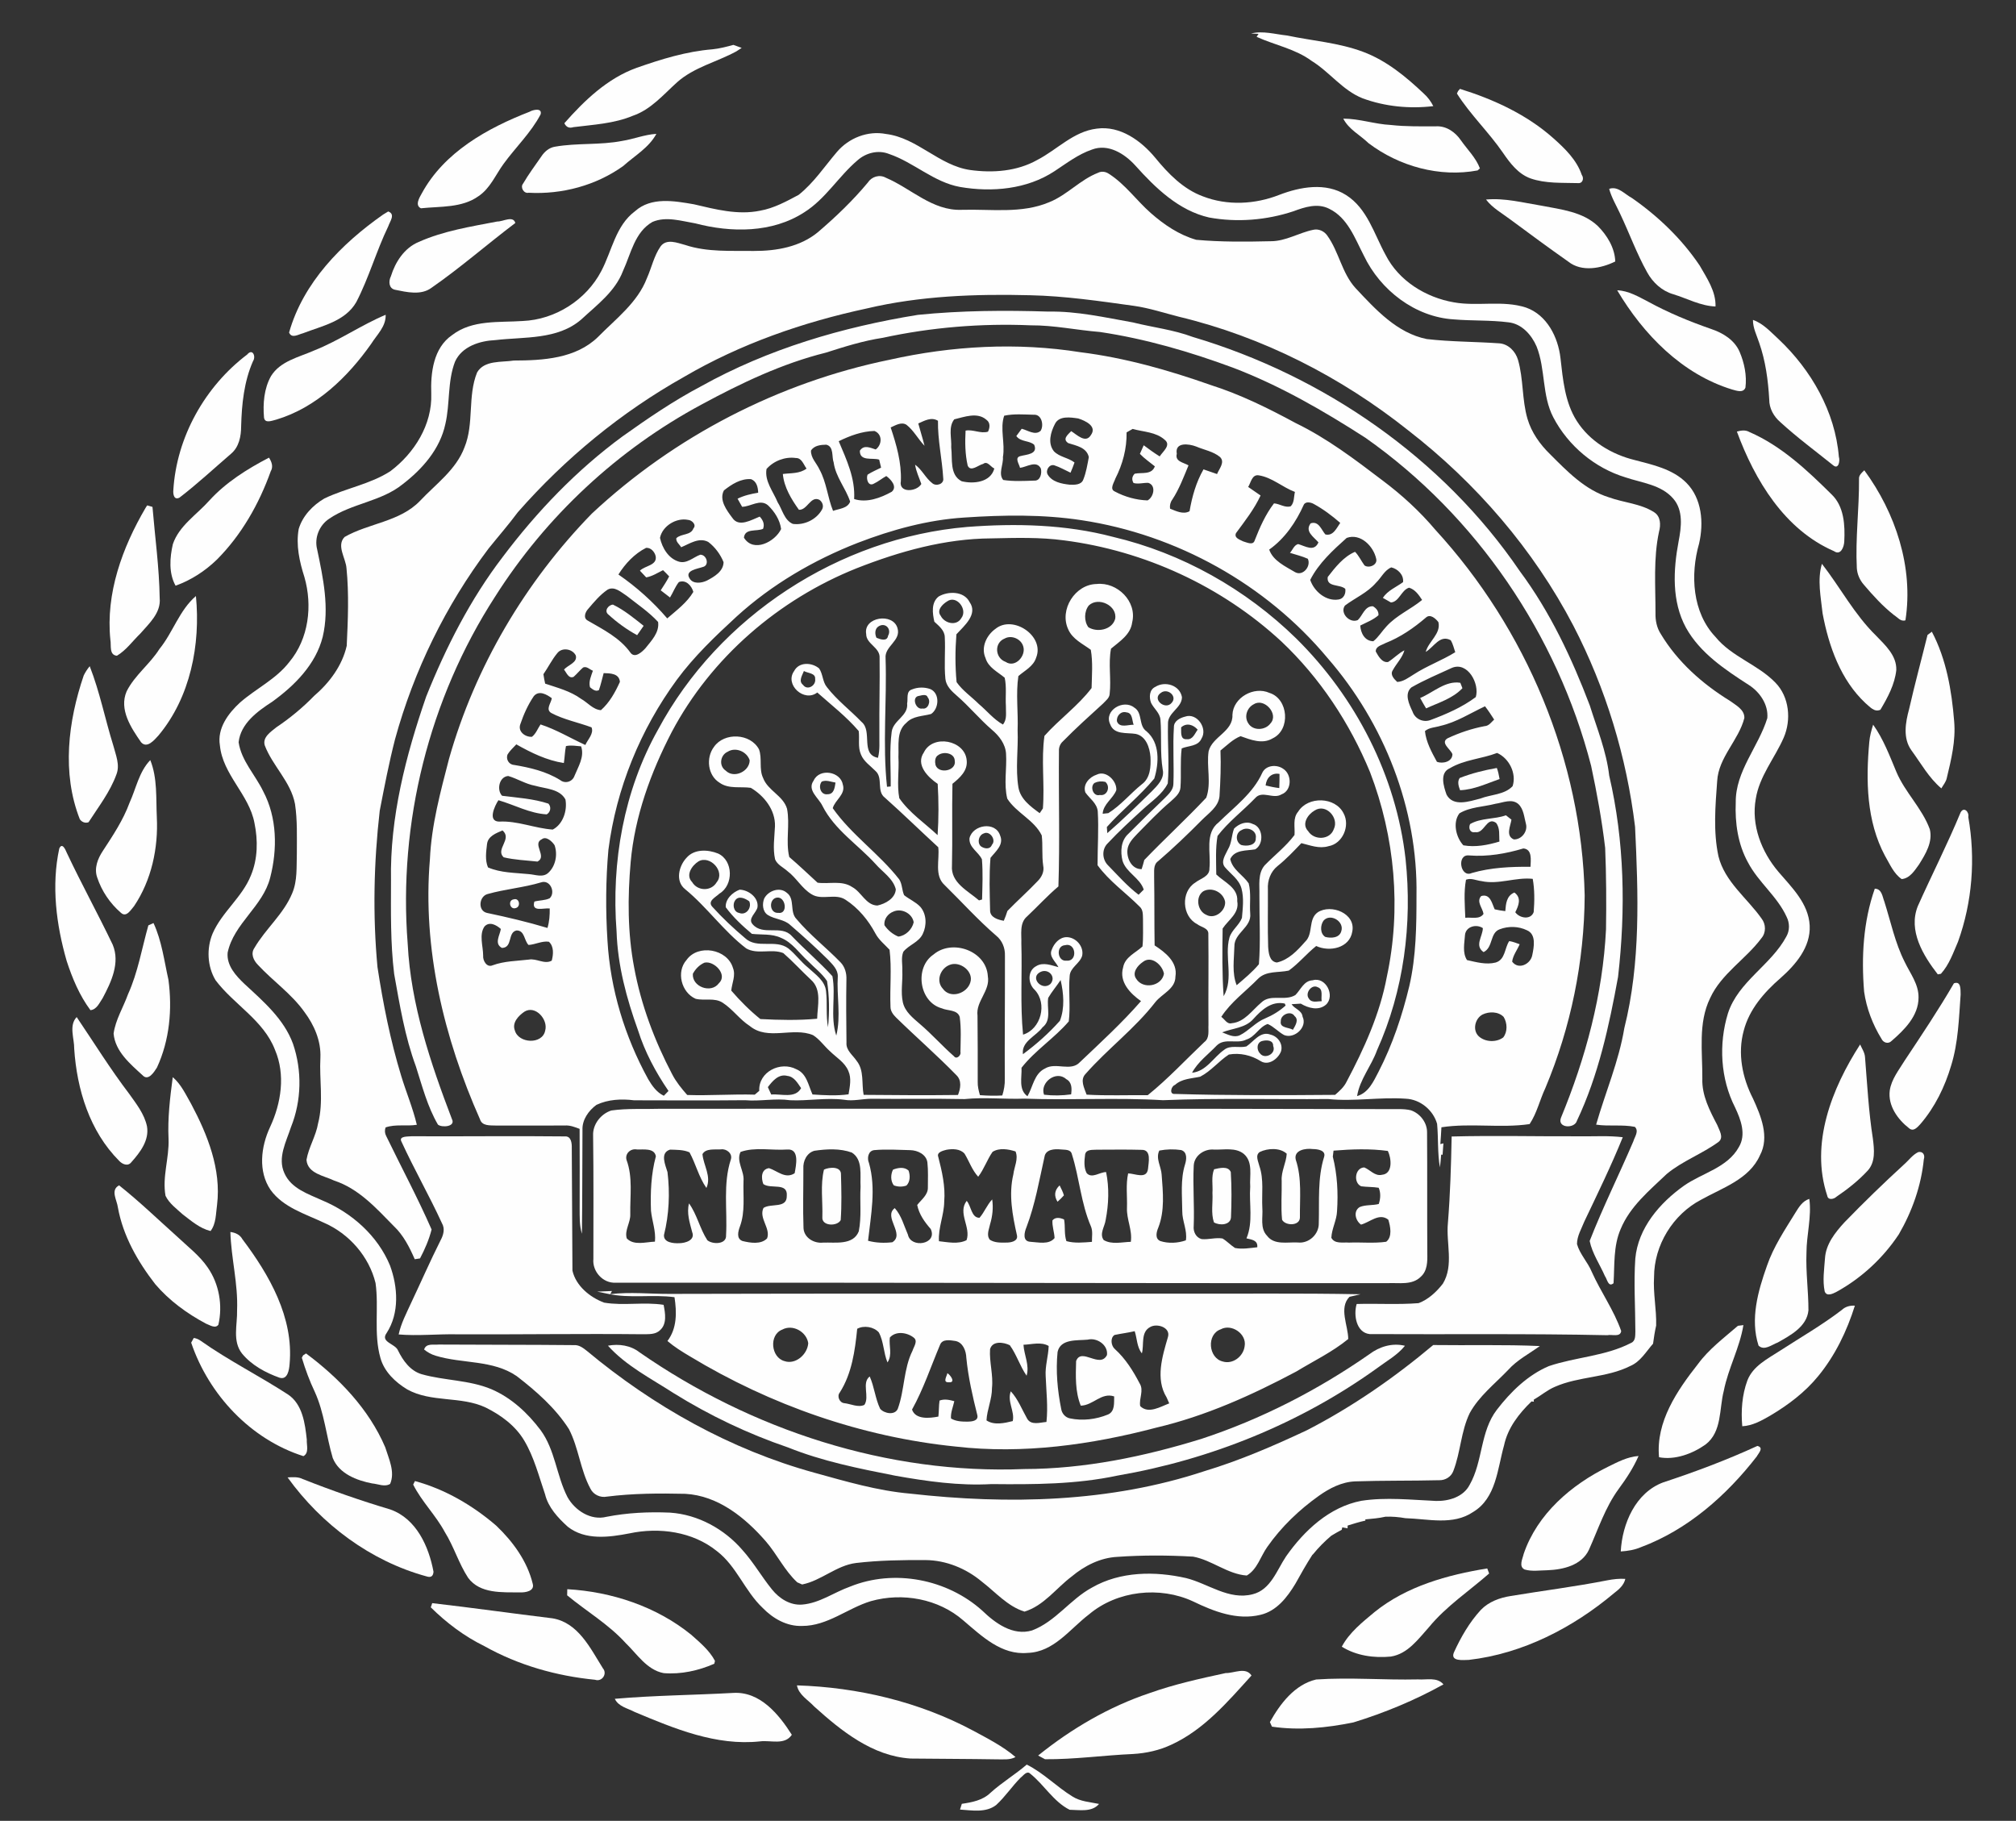 <?xml version="1.0" encoding="UTF-8" ?>
<!DOCTYPE svg PUBLIC "-//W3C//DTD SVG 1.1//EN" "http://www.w3.org/Graphics/SVG/1.1/DTD/svg11.dtd">
<svg width="671pt" height="606pt" viewBox="0 0 671 606" version="1.1" xmlns="http://www.w3.org/2000/svg">
<rect x="0" y="0" width="671" height="606" fill="#333333" stroke="none"/>
<g id="#000000ff">
</g>
<g id="#fefefeff">
<path fill="#fefefe" opacity="1.00" d=" M 416.39 11.15 C 420.37 10.15 424.43 11.41 428.41 11.82 C 436.85 13.60 445.60 14.20 453.74 17.27 C 461.49 20.17 467.97 25.54 473.91 31.16 C 475.22 32.33 476.26 33.76 477.06 35.32 C 469.17 36.27 460.97 35.47 453.50 32.71 C 446.85 30.06 442.56 23.97 436.58 20.28 C 431.11 16.24 424.32 15.02 418.25 12.26 L 418.89 11.27 L 416.39 11.15 Z" />
<path fill="#fefefe" opacity="1.00" d=" M 237.13 16.41 C 239.50 16.17 241.81 15.56 244.10 14.94 C 244.79 15.19 246.17 15.69 246.86 15.94 C 246.25 16.32 245.65 16.71 245.06 17.11 C 238.56 20.65 231.00 22.36 225.37 27.37 C 220.80 31.49 216.63 36.48 210.63 38.53 C 204.34 41.16 197.50 41.48 190.84 42.32 C 189.46 42.76 188.46 42.32 187.84 41.01 C 194.53 33.42 202.17 26.08 211.88 22.58 C 220.06 19.70 228.44 17.11 237.13 16.41 Z" />
<path fill="#fefefe" opacity="1.00" d=" M 485.29 30.32 L 485.94 29.58 C 497.16 33.07 508.18 38.13 517.03 46.02 C 520.88 49.44 524.76 53.20 526.47 58.20 C 527.30 59.35 526.79 61.14 525.16 60.94 C 519.90 60.79 514.43 61.13 509.39 59.37 C 505.32 57.89 502.61 54.31 500.25 50.86 C 495.53 43.99 489.40 38.18 484.92 31.14 L 485.29 30.32 Z" />
<path fill="#fefefe" opacity="1.00" d=" M 176.29 37.18 C 177.32 36.54 180.57 35.77 179.93 38.07 C 176.74 44.16 171.62 49.00 167.60 54.55 C 164.94 58.19 163.16 62.67 159.29 65.27 C 153.73 69.26 146.56 68.63 140.11 69.32 C 138.01 68.37 139.59 65.77 140.37 64.39 C 147.82 50.64 162.19 42.66 176.29 37.18 Z" />
<path fill="#fefefe" opacity="1.00" d=" M 447.09 39.48 C 452.43 39.48 457.56 41.33 462.89 41.59 C 467.95 42.16 473.04 42.05 478.12 42.04 C 481.48 41.91 484.43 44.03 486.25 46.71 C 488.40 49.78 491.22 52.47 492.57 56.04 L 491.81 56.72 C 479.20 59.10 465.69 55.37 455.50 47.65 C 452.69 44.92 448.93 43.09 447.09 39.48 Z" />
<path fill="#fefefe" opacity="1.00" d=" M 345.23 53.24 C 351.86 49.82 357.32 43.72 365.06 42.81 C 372.82 41.75 379.82 46.84 384.52 52.52 C 388.85 57.81 393.82 62.93 400.37 65.35 C 408.48 68.50 417.70 68.03 425.74 64.87 C 432.77 62.17 441.25 60.62 448.00 64.90 C 455.10 69.36 457.36 77.92 461.19 84.86 C 465.56 93.46 474.55 99.00 483.89 100.62 C 491.83 102.05 500.15 99.83 507.92 102.36 C 514.88 104.81 518.59 112.21 519.38 119.15 C 520.20 126.31 520.84 133.86 524.81 140.10 C 529.09 146.84 536.41 151.23 544.06 153.10 C 550.11 154.69 556.67 156.07 561.27 160.66 C 566.49 165.88 567.11 174.04 565.52 180.90 C 562.56 191.25 563.23 203.81 570.99 211.99 C 576.38 218.60 585.02 221.11 590.88 227.15 C 595.57 231.91 596.27 239.57 593.67 245.54 C 590.68 252.35 585.58 258.33 584.39 265.86 C 582.81 274.59 586.28 283.48 591.89 290.10 C 596.37 295.35 601.96 300.68 602.33 308.05 C 602.68 315.23 597.64 321.09 592.58 325.55 C 587.17 330.25 582.19 335.95 580.37 343.05 C 578.29 350.61 579.91 358.71 583.44 365.57 C 586.08 371.33 589.05 378.39 585.78 384.50 C 582.24 392.48 573.26 395.32 566.19 399.28 C 556.81 404.18 550.53 414.42 550.53 425.01 C 550.19 430.41 551.38 435.75 551.23 441.15 C 550.78 443.14 550.47 445.16 550.20 447.19 C 547.88 449.83 546.01 453.17 542.63 454.61 C 534.77 458.58 525.57 458.01 517.56 461.53 C 514.99 462.61 512.87 464.46 510.47 465.84 L 510.53 466.51 L 509.76 466.40 C 505.56 470.44 501.83 475.23 500.60 481.06 C 498.40 488.81 498.01 498.58 490.32 503.20 C 483.60 507.76 475.29 505.48 467.78 505.27 C 465.57 504.88 463.33 504.68 461.10 504.78 C 458.91 505.29 456.66 505.45 454.43 505.67 L 454.46 506.07 C 452.45 506.49 450.50 507.12 448.54 507.72 L 448.52 508.65 C 448.08 508.57 447.20 508.41 446.76 508.32 L 446.58 509.13 C 445.38 509.75 444.23 510.43 443.08 511.12 C 440.87 513.00 438.82 515.06 437.00 517.31 L 436.78 517.50 C 434.77 520.61 432.97 523.83 431.17 527.06 C 428.46 531.56 424.93 536.17 419.53 537.43 C 411.77 539.32 404.03 536.32 397.13 532.98 C 386.05 527.82 371.89 529.35 362.48 537.27 C 356.11 542.11 350.78 549.84 342.04 550.10 C 333.34 550.92 326.74 544.49 320.64 539.31 C 312.35 532.07 300.36 529.92 289.88 532.87 C 282.10 535.21 275.44 541.15 266.99 541.13 C 261.92 541.33 257.26 538.66 253.84 535.12 C 247.89 529.52 245.17 521.23 238.59 516.21 C 230.54 509.72 219.45 508.22 209.54 510.32 C 202.75 511.63 194.80 512.71 188.96 508.10 C 185.71 505.14 182.48 501.70 181.42 497.32 C 179.35 491.29 177.78 485.00 174.51 479.48 C 171.57 474.50 166.75 470.96 161.64 468.43 C 153.42 464.56 143.53 466.86 135.54 462.41 C 131.58 460.01 127.92 456.56 126.63 451.98 C 124.31 443.84 126.15 435.29 125.00 427.03 C 122.84 418.18 116.21 410.60 107.88 406.97 C 101.61 403.98 94.33 401.90 90.06 396.02 C 85.83 389.84 86.85 381.63 89.86 375.16 C 93.59 367.18 95.08 357.69 91.52 349.38 C 87.73 339.54 77.85 334.34 71.74 326.22 C 68.98 321.63 68.71 315.62 70.76 310.70 C 73.87 303.53 80.60 298.65 83.51 291.36 C 85.81 285.86 85.89 279.66 84.69 273.88 C 82.91 264.40 74.13 257.84 73.19 248.07 C 72.24 242.41 75.95 237.43 79.88 233.82 C 85.21 229.15 91.89 226.04 96.29 220.33 C 102.76 212.59 104.06 201.60 101.33 192.09 C 99.69 186.94 98.45 181.45 99.42 176.04 C 100.72 171.68 104.10 168.17 107.96 165.90 C 115.10 162.47 123.20 161.16 129.92 156.83 C 137.91 150.82 143.90 141.30 143.54 131.04 C 143.29 124.09 144.24 115.79 150.48 111.52 C 157.19 106.34 166.07 107.38 174.00 106.83 C 184.84 106.37 195.13 99.81 200.14 90.20 C 203.69 83.48 204.89 75.11 211.35 70.30 C 216.75 65.45 224.46 66.87 230.96 67.99 C 238.14 69.67 245.59 71.65 252.99 70.12 C 257.59 69.31 261.73 67.03 265.81 64.86 C 270.87 60.84 274.42 55.42 278.57 50.56 C 282.52 45.92 288.84 43.41 294.90 44.59 C 305.33 45.88 312.55 55.10 322.92 56.58 C 330.43 57.62 338.51 57.03 345.23 53.24 M 363.47 49.77 C 358.88 51.33 355.01 54.33 351.00 56.96 C 341.83 63.02 330.14 64.05 319.53 62.22 C 310.76 60.63 304.15 54.03 295.88 51.23 C 292.31 49.82 288.25 50.85 285.44 53.33 C 279.11 58.69 274.79 66.20 267.67 70.67 C 257.02 77.58 243.34 77.47 231.43 74.34 C 226.79 73.56 221.72 71.92 217.18 73.85 C 211.24 77.22 210.00 84.45 207.36 90.17 C 204.76 97.03 198.65 101.51 193.46 106.33 C 185.56 113.15 174.53 112.05 164.86 113.19 C 159.69 113.43 153.76 115.27 151.45 120.36 C 148.89 127.00 149.83 134.33 148.22 141.18 C 146.43 149.47 140.60 156.10 134.05 161.13 C 126.90 166.95 117.08 167.49 109.55 172.65 C 106.26 174.82 104.57 179.00 105.56 182.85 C 107.55 192.34 109.69 202.27 107.42 211.91 C 105.11 221.12 98.07 228.15 90.60 233.55 C 85.70 236.73 80.11 240.76 79.42 247.03 C 80.35 253.23 84.97 257.89 87.61 263.37 C 92.25 272.12 92.36 282.67 89.93 292.08 C 87.53 301.66 77.83 307.31 75.77 317.02 C 75.36 321.35 78.56 324.81 81.48 327.56 C 87.71 333.32 94.52 339.17 97.52 347.38 C 100.57 356.30 100.38 366.31 96.86 375.08 C 95.27 379.97 92.29 385.33 94.67 390.47 C 96.94 395.61 102.66 397.39 107.36 399.54 C 117.11 403.64 125.72 411.28 129.80 421.15 C 132.44 428.31 132.99 436.97 128.70 443.62 C 126.44 446.72 131.56 447.14 132.48 449.46 C 134.15 452.85 136.54 456.23 140.37 457.36 C 147.98 459.50 156.16 459.25 163.53 462.33 C 170.17 465.17 175.62 470.24 179.92 475.95 C 184.77 482.53 185.21 491.08 188.87 498.23 C 191.34 502.68 196.63 506.14 201.85 504.81 C 208.81 503.45 215.95 503.11 223.02 503.42 C 232.33 504.04 241.12 508.88 247.15 515.91 C 250.80 519.97 253.51 524.75 256.94 528.98 C 259.35 531.98 262.99 534.34 266.98 534.02 C 272.76 533.57 277.57 529.95 282.91 528.05 C 297.57 522.10 315.22 525.51 326.94 536.04 C 331.26 540.22 337.14 544.51 343.49 542.63 C 351.32 539.70 356.19 532.28 363.43 528.37 C 372.87 522.94 384.43 522.85 394.81 525.21 C 402.14 527.04 409.04 532.65 416.95 530.58 C 422.95 529.08 424.97 522.57 428.05 517.98 C 434.08 509.38 442.48 501.53 453.11 499.48 C 461.35 498.22 469.70 499.17 477.97 499.53 C 482.22 499.62 487.08 498.21 489.16 494.15 C 493.60 486.38 492.61 476.46 498.21 469.18 C 502.81 463.20 508.50 457.63 515.53 454.65 C 524.50 451.62 534.36 451.36 542.86 446.95 C 544.45 446.29 544.25 444.45 544.31 443.06 C 544.30 435.00 543.74 426.93 544.29 418.89 C 545.21 408.68 552.45 400.32 560.50 394.61 C 566.56 390.36 574.95 388.66 578.75 381.77 C 581.28 377.58 579.41 372.62 577.51 368.59 C 572.62 359.00 571.99 347.46 575.13 337.23 C 578.57 326.64 589.46 321.23 594.57 311.68 C 595.72 309.67 595.69 307.19 594.66 305.15 C 591.55 298.30 585.25 293.64 581.79 287.02 C 578.43 280.95 577.44 273.88 577.72 267.04 C 577.61 256.63 585.31 248.52 588.23 238.99 C 588.62 234.50 585.73 230.29 582.06 227.96 C 574.14 222.84 565.82 217.34 561.14 208.88 C 556.38 200.12 556.91 189.69 558.70 180.19 C 559.61 175.48 560.34 169.89 556.93 165.96 C 552.94 161.31 546.48 160.72 541.01 158.87 C 530.79 155.76 521.98 148.38 517.02 138.94 C 513.17 131.61 514.45 122.91 511.44 115.33 C 509.78 111.45 506.49 107.73 502.06 107.27 C 496.05 106.50 489.96 106.81 483.93 106.30 C 471.00 105.53 459.42 96.57 453.94 85.07 C 450.99 79.38 448.58 72.48 442.42 69.49 C 438.57 67.51 434.28 68.90 430.51 70.31 C 421.53 73.29 411.77 74.08 402.45 72.39 C 392.33 70.10 384.56 62.54 377.85 55.06 C 374.32 51.17 368.87 47.72 363.47 49.77 Z" />
<path fill="#fefefe" opacity="1.00" d=" M 207.06 46.90 C 210.90 46.30 214.56 44.78 218.47 44.55 C 215.97 49.18 211.24 51.82 207.44 55.24 C 198.41 61.73 187.02 64.76 175.95 64.15 C 174.33 64.52 173.08 62.32 174.10 61.11 C 175.92 57.98 178.10 55.09 180.15 52.11 C 181.21 50.47 182.79 49.10 184.79 48.81 C 192.14 47.52 199.71 48.34 207.06 46.90 Z" />
<path fill="#fefefe" opacity="1.00" d=" M 365.44 57.52 C 366.61 56.91 367.99 57.10 369.07 57.84 C 374.49 61.29 378.23 66.67 383.00 70.88 C 387.41 74.77 392.45 78.18 398.16 79.81 C 406.39 80.56 414.69 80.47 422.96 80.28 C 427.97 80.29 432.31 77.46 437.10 76.48 C 438.87 76.07 440.73 76.91 441.75 78.38 C 445.66 83.79 446.61 90.88 451.17 95.88 C 457.81 102.95 464.94 110.85 474.88 112.84 C 482.92 113.77 491.06 113.70 499.13 114.27 C 502.12 114.55 504.44 116.99 505.25 119.77 C 507.10 126.17 506.53 133.01 508.41 139.41 C 509.74 143.92 512.53 147.85 515.87 151.11 C 521.61 156.85 527.54 163.05 535.52 165.52 C 540.47 167.32 546.04 167.57 550.55 170.47 C 552.77 171.86 552.80 174.71 552.18 176.98 C 550.27 185.89 551.03 195.04 551.01 204.07 C 550.95 206.49 551.44 208.94 552.77 210.99 C 558.33 220.25 566.61 227.61 575.76 233.23 C 577.72 234.69 580.67 236.12 580.59 238.96 C 578.67 246.43 571.99 252.01 571.54 259.95 C 570.93 268.26 570.20 276.80 571.97 285.00 C 574.09 293.49 581.47 298.84 586.30 305.68 C 587.79 307.59 587.86 310.38 586.26 312.25 C 581.03 319.29 572.93 324.03 569.19 332.19 C 565.13 340.51 566.68 350.04 566.60 358.97 C 566.41 364.58 569.04 369.59 571.56 374.41 C 572.19 376.10 573.86 378.52 572.03 380.01 C 566.56 384.02 560.00 386.36 554.76 390.70 C 549.00 396.20 542.52 401.50 539.41 409.06 C 536.94 414.73 537.43 421.04 537.05 427.07 C 535.26 428.55 534.93 425.67 534.19 424.72 C 532.50 420.82 529.97 417.21 529.10 413.01 C 533.49 401.78 538.89 390.96 543.63 379.87 C 544.07 378.35 545.59 376.48 544.15 375.03 C 539.90 374.18 535.52 374.94 531.25 374.29 C 534.32 363.58 538.80 353.26 540.63 342.20 C 546.12 320.28 545.27 297.53 544.21 275.17 C 541.39 251.86 534.46 229.05 523.65 208.19 C 510.40 182.85 491.29 160.72 468.71 143.23 C 446.35 125.43 420.26 112.10 392.43 105.42 C 387.44 104.16 382.53 102.51 377.42 101.79 C 365.96 100.20 354.47 98.51 342.89 98.26 C 324.69 97.80 306.28 98.45 288.50 102.66 C 267.23 107.23 246.42 114.45 227.61 125.47 C 206.79 137.17 188.12 152.52 172.37 170.45 C 169.28 174.61 165.87 178.51 162.62 182.55 C 148.34 201.49 137.75 223.17 131.48 246.04 C 129.47 253.89 127.93 261.85 126.39 269.81 C 124.41 287.08 124.03 304.54 125.64 321.86 C 127.51 334.07 129.92 346.23 133.53 358.05 C 135.19 363.51 137.42 368.78 138.74 374.34 C 135.29 374.90 131.66 374.05 128.33 375.22 C 127.99 376.22 128.06 377.19 128.56 378.12 C 133.58 388.48 139.04 398.66 143.65 409.19 C 142.81 412.52 141.41 415.76 139.80 418.81 C 139.36 418.88 138.48 419.01 138.04 419.08 C 136.28 415.05 134.27 411.07 131.02 408.01 C 125.21 402.08 119.38 395.58 111.24 392.92 C 107.88 391.28 102.36 390.60 102.01 386.00 C 102.74 381.80 105.16 378.09 105.87 373.87 C 107.74 366.70 106.24 359.31 106.64 352.04 C 106.90 346.46 104.58 341.13 101.29 336.75 C 97.01 330.73 90.82 326.49 85.84 321.11 C 84.39 319.64 83.35 317.41 84.67 315.50 C 88.38 309.11 94.40 304.22 97.25 297.30 C 99.04 293.11 98.65 288.47 98.80 284.04 C 98.79 278.55 99.01 273.02 98.19 267.58 C 96.80 260.17 90.73 254.95 88.12 248.07 C 87.30 245.33 90.18 243.53 91.98 242.05 C 96.52 239.01 100.73 235.53 104.54 231.61 C 109.63 227.26 113.90 221.54 115.40 214.94 C 115.81 206.36 116.18 197.71 115.33 189.16 C 115.12 185.78 111.88 181.60 114.69 178.71 C 122.73 174.10 133.08 173.68 139.79 166.70 C 145.05 161.10 151.80 156.35 154.59 148.90 C 157.86 140.95 155.57 131.91 158.79 123.96 C 161.20 119.80 166.93 120.64 171.01 119.99 C 180.74 119.97 191.64 119.35 199.03 112.15 C 204.96 106.11 212.20 100.73 215.32 92.57 C 216.88 89.08 217.66 85.19 219.86 82.01 C 221.86 79.30 225.44 80.84 228.07 81.53 C 235.45 83.98 243.31 83.41 250.96 83.52 C 258.45 83.55 266.36 82.15 272.27 77.24 C 278.18 72.18 283.83 66.78 288.81 60.80 C 290.11 58.78 292.72 57.96 294.87 59.16 C 303.25 62.72 310.33 70.19 320.03 69.83 C 329.77 69.53 340.08 71.21 349.30 67.26 C 355.19 64.88 359.51 59.82 365.44 57.52 Z" />
<path fill="#fefefe" opacity="1.00" d=" M 535.59 62.86 C 538.45 61.81 540.78 64.64 543.13 65.88 C 551.89 71.97 559.76 79.51 565.72 88.38 C 568.12 92.59 571.15 96.95 570.99 102.00 C 566.02 101.83 561.57 99.34 556.91 97.92 C 553.14 96.83 550.11 94.03 548.24 90.64 C 544.71 84.33 542.27 77.49 539.16 70.97 C 537.91 68.29 536.37 65.72 535.59 62.86 Z" />
<path fill="#fefefe" opacity="1.00" d=" M 494.60 66.41 C 500.83 65.83 506.99 67.47 513.11 68.46 C 519.58 69.72 526.78 70.46 531.80 75.21 C 534.92 78.34 537.47 82.50 537.62 87.02 C 532.94 89.34 526.45 90.62 522.00 87.08 C 515.54 82.54 509.19 77.86 502.85 73.16 C 500.02 71.01 496.79 69.27 494.60 66.41 Z" />
<path fill="#fefefe" opacity="1.00" d=" M 127.47 71.44 C 127.90 71.17 128.77 70.64 129.21 70.38 C 131.74 71.28 129.73 73.75 129.22 75.34 C 125.24 83.57 122.79 92.46 118.57 100.57 C 114.90 106.95 107.17 108.47 100.83 110.92 C 99.29 111.29 97.10 112.80 96.22 110.67 C 100.92 94.04 113.67 81.13 127.47 71.44 Z" />
<path fill="#fefefe" opacity="1.00" d=" M 165.51 73.72 C 167.41 73.78 170.80 71.64 171.52 74.21 C 162.16 81.29 153.30 89.06 143.65 95.76 C 140.15 98.39 135.39 97.23 131.45 96.43 C 129.36 95.97 129.29 93.55 130.10 91.97 C 131.58 87.17 134.58 82.52 139.37 80.52 C 147.65 76.83 156.68 75.42 165.51 73.72 Z" />
<path fill="#fefefe" opacity="1.00" d=" M 538.26 96.61 C 542.03 96.75 545.33 98.74 548.60 100.42 C 555.28 104.08 562.35 106.99 569.54 109.49 C 573.46 110.80 577.34 113.17 579.02 117.12 C 580.59 120.81 581.45 124.99 580.95 128.99 C 580.22 130.91 577.96 130.01 576.54 129.64 C 559.85 124.55 546.96 111.28 538.26 96.61 Z" />
<path fill="#fefefe" opacity="1.00" d=" M 305.50 104.79 C 319.92 103.33 334.46 103.24 348.94 103.70 C 358.46 103.52 367.79 105.66 377.10 107.31 C 383.73 108.97 390.58 109.73 397.00 112.14 C 440.53 125.06 480.19 152.40 505.86 190.10 C 515.94 203.65 523.17 219.07 529.15 234.80 C 531.56 242.49 534.67 250.05 535.60 258.12 C 540.71 280.02 541.11 302.83 538.55 325.11 C 535.57 341.44 532.01 357.92 524.86 373.00 C 524.09 375.72 518.29 375.48 519.52 372.07 C 527.76 352.12 533.48 330.95 534.54 309.31 C 534.68 300.28 534.63 291.23 534.26 282.21 C 533.18 273.02 531.51 263.90 529.58 254.86 C 518.31 211.20 491.38 171.63 454.44 145.68 C 440.45 136.68 425.97 128.30 410.39 122.37 C 396.04 117.06 381.26 112.75 366.12 110.49 C 358.41 109.88 350.80 108.22 343.05 108.27 C 326.55 107.57 309.96 108.93 293.81 112.43 C 287.33 113.41 281.08 115.38 274.85 117.37 C 260.30 120.99 246.68 127.51 233.55 134.60 C 205.62 149.59 181.73 171.84 164.76 198.61 C 142.81 232.58 132.51 273.84 135.70 314.15 C 136.73 334.33 143.27 353.71 150.42 372.45 C 151.75 375.03 147.01 375.34 145.76 374.28 C 142.26 368.28 140.52 361.46 138.42 354.90 C 134.75 344.98 133.05 334.50 131.19 324.14 C 129.93 313.81 130.12 303.37 130.14 292.98 C 129.74 272.04 135.07 251.45 141.86 231.80 C 148.44 215.37 156.57 199.41 167.35 185.32 C 178.71 170.24 191.94 156.43 207.19 145.24 C 215.62 139.24 224.19 133.38 233.36 128.55 C 255.62 116.13 280.43 108.84 305.50 104.79 Z" />
<path fill="#fefefe" opacity="1.00" d=" M 104.49 116.67 C 112.79 113.40 120.15 108.22 128.36 104.76 C 128.51 108.67 125.45 111.38 123.54 114.44 C 115.71 125.53 105.26 135.67 91.97 139.65 C 90.68 139.93 88.13 141.12 87.87 138.94 C 87.48 134.31 87.88 129.31 90.19 125.19 C 93.28 120.16 99.46 118.90 104.49 116.67 Z" />
<path fill="#fefefe" opacity="1.00" d=" M 583.45 106.47 C 586.91 107.67 589.37 110.51 592.01 112.91 C 602.83 123.12 610.82 137.01 612.04 152.02 C 612.48 153.23 612.00 156.42 610.13 154.84 C 604.24 150.10 598.12 145.60 592.55 140.48 C 590.35 138.59 588.85 135.90 588.87 132.96 C 588.50 126.57 587.65 120.16 585.53 114.11 C 584.72 111.59 583.42 109.18 583.45 106.47 Z" />
<path fill="#fefefe" opacity="1.00" d=" M 296.07 119.73 C 316.84 115.08 338.51 113.87 359.58 117.22 C 374.44 119.07 388.93 123.19 403.03 128.16 C 412.88 131.29 422.18 135.90 431.25 140.80 C 441.67 145.85 450.94 152.88 460.11 159.86 C 466.57 164.69 472.54 170.16 477.75 176.33 C 508.00 209.29 526.47 253.17 527.44 298.01 C 527.32 319.98 522.85 341.89 514.34 362.15 C 512.49 366.08 511.53 370.48 509.11 374.11 C 499.45 375.52 489.47 373.69 479.76 375.17 C 479.66 377.04 479.55 378.90 479.40 380.77 C 479.66 380.71 480.17 380.58 480.42 380.52 C 480.35 381.46 480.22 383.36 480.15 384.31 L 479.68 384.26 C 479.57 385.68 479.44 387.10 479.26 388.53 C 478.42 383.75 478.77 378.84 478.32 374.02 C 477.02 369.45 472.70 365.87 467.91 365.66 C 459.29 365.05 450.66 366.67 442.06 365.77 C 423.73 365.94 405.39 365.40 387.08 366.16 C 371.73 365.23 356.33 366.22 340.96 365.64 C 334.31 365.88 327.66 365.11 321.03 365.79 C 310.68 365.56 300.33 365.81 289.98 365.68 C 286.97 365.70 283.98 366.55 280.96 366.01 C 274.97 365.24 268.97 366.45 262.97 366.17 C 258.00 365.45 253.00 366.60 248.01 366.16 C 235.69 366.28 223.37 366.22 211.05 366.19 C 206.85 365.67 202.39 365.87 198.52 367.71 C 195.92 369.60 193.73 372.68 193.87 376.03 C 193.79 387.56 193.84 399.09 193.69 410.61 C 192.82 407.83 192.95 404.89 192.93 402.02 C 192.94 393.25 192.97 384.47 192.92 375.70 C 191.34 375.11 189.73 374.45 188.01 374.58 C 180.33 374.59 172.64 374.63 164.96 374.59 C 163.06 374.51 160.46 374.79 159.76 372.51 C 147.75 345.48 140.57 315.68 143.09 285.97 C 143.60 274.57 146.61 263.53 149.45 252.55 C 158.12 221.93 174.80 193.70 196.99 170.93 C 224.50 145.23 259.18 127.29 296.07 119.73 M 317.61 139.56 C 315.55 142.16 316.80 145.86 316.60 148.93 C 317.07 152.71 315.98 158.05 320.07 160.16 C 323.97 161.13 329.72 160.57 330.95 155.92 C 329.77 155.46 328.66 153.26 327.24 154.39 C 325.66 154.73 323.05 157.24 322.08 154.94 C 321.21 151.16 321.17 147.17 321.38 143.31 C 323.88 142.83 326.33 144.41 328.84 143.67 C 329.50 142.38 329.66 140.66 328.33 139.72 C 325.33 137.06 321.00 138.75 317.61 139.56 M 334.23 138.35 C 332.75 142.65 334.61 147.57 333.81 152.11 C 334.02 154.59 332.17 157.68 333.91 159.74 C 337.30 160.26 340.77 160.07 344.19 159.95 C 346.29 160.12 346.83 157.53 346.44 155.94 C 345.01 153.06 341.72 155.45 339.50 155.70 C 339.25 154.46 337.54 152.28 339.65 151.79 C 341.66 151.24 345.56 151.20 344.22 148.03 C 342.60 146.54 339.72 147.15 338.27 145.12 C 338.71 144.52 339.61 143.31 340.06 142.70 C 342.04 143.16 344.49 145.05 346.35 143.39 C 347.51 141.61 346.76 137.83 344.09 138.03 C 340.81 137.96 337.45 137.66 334.23 138.35 M 351.13 141.08 C 349.69 143.82 348.64 147.54 350.79 150.20 C 352.64 152.12 355.56 152.30 357.64 153.92 C 357.24 155.07 356.79 156.21 356.31 157.32 C 354.51 156.48 352.79 155.47 350.91 154.86 C 349.27 154.37 347.94 156.50 348.68 157.88 C 350.13 160.41 353.36 161.02 356.03 161.31 C 357.62 161.36 359.87 161.44 360.55 159.63 C 361.53 157.24 361.92 154.65 362.40 152.13 C 361.67 148.87 358.20 148.33 355.55 147.47 C 353.50 146.10 355.43 144.67 356.53 143.49 C 358.35 144.60 361.32 147.70 363.07 144.83 C 365.26 141.84 361.23 140.03 358.89 139.27 C 356.35 138.90 352.51 138.27 351.13 141.08 M 305.64 140.93 C 306.29 143.41 307.10 145.86 307.72 148.36 C 305.56 146.14 304.14 143.25 301.68 141.35 C 299.94 140.31 298.05 141.57 296.45 142.26 C 298.37 148.03 300.10 153.95 299.84 160.10 C 299.05 164.22 305.15 163.69 306.65 161.07 C 305.92 158.94 304.91 156.90 304.58 154.65 C 306.90 156.31 308.04 159.08 310.29 160.81 C 311.58 161.96 314.29 161.12 313.94 159.14 C 313.57 152.75 312.09 146.47 312.19 140.04 C 309.98 138.67 307.70 140.03 305.64 140.93 M 374.97 143.90 C 375.07 149.28 373.66 154.53 371.22 159.30 C 370.85 160.53 369.20 162.77 371.04 163.57 C 374.36 165.35 378.17 166.42 381.95 166.54 C 383.94 165.52 384.93 161.60 382.23 160.71 C 380.58 160.62 378.89 161.20 377.28 160.75 C 376.63 159.62 376.75 158.59 377.66 157.66 C 380.07 157.15 383.30 158.13 384.38 155.21 C 382.71 153.83 380.89 152.62 379.40 151.05 C 379.72 150.33 380.35 148.91 380.67 148.19 C 382.40 149.48 384.15 150.76 385.99 151.90 C 386.98 150.29 389.92 148.17 387.65 146.36 C 384.72 143.73 380.58 143.77 376.99 142.75 C 376.31 143.13 375.64 143.51 374.97 143.90 M 279.16 146.84 C 281.76 152.99 284.70 159.22 284.29 166.08 C 288.47 167.45 293.13 165.71 296.81 163.66 C 298.78 161.97 296.50 159.52 294.99 158.43 C 293.57 159.20 292.34 160.27 290.88 160.95 C 288.96 162.08 288.20 159.30 288.76 157.97 C 290.18 157.05 291.74 156.40 293.26 155.64 C 293.10 154.98 292.78 153.64 292.62 152.97 C 290.35 152.25 286.13 153.66 286.19 150.00 C 287.55 147.92 289.61 149.01 291.47 149.59 C 293.62 148.01 293.78 144.50 291.05 143.43 C 286.88 143.52 282.87 145.03 279.16 146.84 M 269.93 149.95 C 269.82 152.41 271.80 154.15 272.75 156.24 C 275.12 160.54 275.44 165.53 277.27 170.02 C 279.23 169.31 282.13 169.22 282.96 166.94 C 281.50 162.49 278.14 158.73 277.48 153.94 C 276.76 151.98 277.63 148.66 275.03 148.00 C 273.21 148.02 270.99 148.24 269.93 149.95 M 391.68 151.03 C 391.00 153.63 393.95 153.91 395.58 154.88 C 393.97 158.75 392.50 162.73 390.19 166.26 C 389.54 167.13 389.28 168.21 389.44 169.29 C 391.43 170.08 393.84 171.32 395.93 170.14 C 396.76 165.29 398.10 160.51 400.57 156.21 C 402.07 156.73 403.57 157.25 405.08 157.77 C 405.75 156.04 407.83 153.84 406.07 152.10 C 403.80 150.22 400.74 149.73 398.08 148.59 C 395.66 147.67 390.96 147.07 391.68 151.03 M 255.13 156.08 C 254.42 160.11 257.37 163.60 258.83 167.16 C 260.40 169.58 261.01 173.13 263.89 174.36 C 267.65 174.87 271.71 172.95 273.58 169.61 C 274.26 168.45 273.77 167.10 272.74 166.35 C 269.80 164.88 268.72 169.84 265.91 169.66 C 263.39 166.15 260.95 162.14 260.56 157.75 C 263.25 157.40 266.16 157.69 268.45 155.95 C 267.45 154.64 266.88 152.38 264.88 152.43 C 261.30 151.92 257.50 153.39 255.13 156.08 M 415.44 162.06 C 416.81 163.01 418.20 163.94 419.57 164.91 C 417.45 169.46 414.35 173.41 411.39 177.42 C 410.66 179.05 412.67 179.60 413.78 180.18 C 414.98 180.50 417.08 181.63 417.61 179.85 C 419.30 175.54 421.18 171.24 424.03 167.53 C 425.90 167.63 427.75 169.12 429.62 168.48 C 430.84 167.22 430.61 165.30 431.00 163.72 C 426.86 162.17 423.42 158.90 418.98 158.20 C 416.69 157.81 416.34 160.64 415.44 162.06 M 240.95 163.21 C 239.25 166.39 241.88 169.85 243.75 172.35 C 245.91 175.63 250.14 172.99 252.86 171.93 C 253.93 173.07 254.57 174.41 253.98 176.00 C 251.82 176.98 247.95 175.72 247.61 178.94 C 250.77 184.09 257.98 180.31 259.98 176.07 C 259.59 173.04 257.81 170.29 255.65 168.20 C 253.03 165.91 249.87 168.65 247.00 168.66 C 246.62 167.99 245.87 166.65 245.49 165.97 C 247.65 164.90 249.99 164.37 252.35 163.98 C 252.29 162.19 251.87 160.20 249.99 159.47 C 246.58 159.20 243.51 161.19 240.95 163.21 M 433.95 167.98 C 431.36 173.76 427.66 179.21 422.44 182.91 C 423.71 186.65 427.86 188.52 431.07 190.43 C 433.64 191.86 436.47 188.46 435.29 185.96 C 433.38 185.10 431.33 184.63 429.35 183.99 C 430.23 183.04 430.69 181.43 432.07 181.07 C 434.52 181.77 437.39 183.78 438.83 180.51 C 437.25 178.67 434.19 176.85 436.24 174.17 C 438.92 173.29 439.77 176.28 441.12 177.86 C 443.73 178.51 444.88 175.73 446.08 174.02 C 443.36 171.65 440.45 169.46 437.28 167.73 C 436.32 167.18 434.56 166.79 433.95 167.98 M 285.48 180.67 C 270.76 186.42 256.88 194.53 245.17 205.19 C 238.07 211.73 231.02 218.44 225.27 226.24 C 213.13 242.80 205.11 262.43 202.50 282.82 C 201.61 292.87 201.55 303.00 202.19 313.06 C 203.13 329.22 207.96 345.02 215.75 359.18 C 217.04 361.36 218.58 363.57 220.95 364.68 C 221.34 364.28 222.11 363.48 222.50 363.08 C 218.24 356.84 214.64 350.13 212.36 342.90 C 208.55 332.31 205.58 321.33 205.22 310.03 C 203.43 286.94 207.62 263.12 219.02 242.83 C 239.24 205.09 279.29 178.98 321.92 175.37 C 338.12 174.13 354.68 174.51 370.47 178.68 C 393.38 184.07 414.67 196.07 431.46 212.52 C 451.22 232.06 464.72 258.22 467.83 285.95 C 470.11 307.50 467.25 329.73 458.31 349.57 C 456.44 354.79 452.58 359.23 451.69 364.79 C 455.48 363.70 457.15 359.93 458.81 356.74 C 463.48 347.69 466.72 337.98 469.09 328.10 C 471.36 318.24 471.46 308.07 471.46 298.01 C 471.95 269.19 460.70 240.66 441.86 219.00 C 421.35 194.41 391.63 177.92 360.00 173.13 C 347.10 171.16 333.98 171.37 320.99 172.24 C 308.78 173.01 296.86 176.29 285.48 180.67 M 219.67 179.01 C 220.39 182.32 222.45 185.84 225.87 186.89 C 228.56 187.76 230.73 185.45 233.09 184.61 C 235.27 184.61 236.22 188.19 233.92 188.70 C 232.23 189.30 227.82 189.83 229.50 192.46 C 230.59 194.48 233.51 194.08 235.27 193.23 C 237.69 191.97 240.78 190.18 240.83 187.09 C 239.78 184.49 237.97 182.05 235.73 180.36 C 232.62 178.73 229.53 180.98 226.71 182.13 C 226.16 181.15 224.94 180.37 225.10 179.12 C 226.73 177.52 229.93 178.25 230.80 175.85 C 231.92 174.64 230.25 173.08 229.01 173.02 C 225.08 172.21 220.45 175.07 219.67 179.01 M 285.16 189.11 C 259.20 199.48 236.72 218.81 223.59 243.60 C 216.59 257.09 211.26 271.69 209.91 286.92 C 208.88 298.61 208.87 310.48 211.08 322.05 C 213.37 334.44 217.86 346.36 223.71 357.50 C 225.02 360.05 226.84 362.27 228.73 364.42 C 236.22 364.68 243.72 364.09 251.22 364.31 C 251.59 364.00 252.34 363.36 252.71 363.04 C 252.39 356.70 259.80 353.06 265.07 355.86 C 268.52 357.28 269.05 361.24 270.43 364.25 C 274.42 364.52 278.44 364.75 282.43 364.20 C 282.84 361.65 283.47 358.91 282.37 356.44 C 281.18 353.53 278.32 351.93 276.19 349.81 C 274.28 348.10 272.80 345.88 270.61 344.51 C 263.89 341.69 255.59 346.45 249.55 341.46 C 246.19 339.30 243.88 335.88 240.54 333.72 C 237.82 331.94 234.49 333.14 231.54 332.41 C 226.79 330.34 224.99 323.43 228.51 319.48 C 232.33 314.08 242.11 315.81 243.95 322.13 C 244.96 324.63 243.62 327.17 243.39 329.68 C 246.33 333.08 249.56 336.33 253.07 339.15 C 259.34 339.48 265.72 339.63 271.98 339.04 C 272.08 334.70 273.63 329.35 269.89 326.05 C 266.78 323.16 263.91 319.98 260.72 317.20 C 256.83 315.63 252.14 317.80 248.37 315.64 C 240.82 309.87 235.35 301.92 228.02 295.92 C 224.69 293.27 225.93 288.20 228.50 285.48 C 231.07 282.49 235.64 282.70 239.00 284.06 C 244.11 286.40 244.19 294.61 239.44 297.41 C 238.28 298.57 235.30 299.88 237.11 301.81 C 240.46 305.51 244.13 308.96 247.95 312.18 C 251.97 315.98 258.13 312.42 262.41 315.66 C 264.78 317.58 266.58 320.11 268.96 322.04 C 271.35 324.28 274.62 326.37 274.95 329.95 C 275.40 333.90 274.86 337.93 275.59 341.87 C 276.11 336.77 276.04 331.55 275.27 326.50 C 273.60 323.96 271.10 322.12 269.01 319.94 C 266.04 317.28 263.75 313.67 259.93 312.12 C 256.90 310.69 253.48 311.16 250.26 310.80 C 247.11 308.13 244.01 305.28 241.56 301.94 C 241.35 299.25 243.83 296.96 246.18 296.09 C 249.13 296.17 252.57 298.73 252.12 301.96 C 251.71 303.85 248.77 305.73 250.51 307.61 C 253.91 311.57 260.07 307.68 263.51 311.49 C 267.91 316.08 272.79 320.20 277.06 324.89 C 278.27 331.41 276.22 338.30 278.35 344.65 C 279.96 338.15 278.44 331.51 278.85 324.94 C 278.90 322.63 277.05 320.93 275.60 319.38 C 271.57 315.39 267.36 311.59 263.07 307.89 C 260.98 305.90 257.86 306.01 255.51 304.49 C 253.79 303.33 253.65 300.85 254.34 299.07 C 255.62 296.49 259.48 295.04 261.83 297.09 C 264.73 299.13 262.70 303.44 265.12 305.89 C 269.54 311.15 275.03 315.38 279.79 320.30 C 281.23 321.80 281.81 323.93 281.72 325.98 C 281.59 332.99 281.66 340.00 281.74 347.01 C 281.54 349.57 283.84 351.14 285.12 353.06 C 287.69 356.26 286.72 360.61 287.45 364.38 C 297.92 364.48 308.39 364.55 318.85 364.42 C 319.71 362.25 320.19 359.60 318.31 357.81 C 311.86 351.19 304.87 345.12 298.27 338.66 C 297.30 337.70 296.39 336.53 296.39 335.10 C 296.13 328.77 296.85 322.38 296.08 316.09 C 294.45 314.33 292.50 312.81 291.36 310.65 C 289.00 306.23 285.70 302.23 281.48 299.48 C 278.05 297.15 273.61 299.77 270.14 297.63 C 266.88 295.69 265.08 292.14 262.07 289.90 C 260.68 288.65 258.72 287.81 257.98 286.00 C 257.17 282.37 257.78 278.64 257.94 274.98 C 258.11 269.58 254.35 264.84 249.90 262.20 C 246.45 261.70 242.56 262.67 239.52 260.51 C 235.51 258.07 234.91 252.16 237.65 248.55 C 241.09 243.62 249.79 244.04 252.62 249.39 C 253.75 252.44 252.55 255.92 253.99 258.92 C 255.57 263.14 260.65 264.77 261.95 269.14 C 262.99 274.41 261.44 280.00 262.70 285.22 C 265.92 287.97 268.99 290.91 272.12 293.77 C 275.93 294.29 280.20 292.90 283.66 295.23 C 286.74 296.87 288.19 301.26 292.02 301.37 C 294.68 300.80 297.96 299.01 298.16 295.98 C 297.25 292.34 293.75 290.24 291.41 287.54 C 285.55 281.09 277.80 276.21 273.76 268.24 C 272.51 265.54 268.51 262.99 270.82 259.77 C 272.73 255.57 279.79 256.72 280.54 261.16 C 281.52 264.36 277.93 266.22 277.17 268.97 C 283.42 277.86 292.63 284.11 299.29 292.66 C 300.31 294.22 300.17 296.23 300.92 297.92 C 302.64 299.29 304.75 300.16 306.29 301.77 C 308.44 304.21 308.51 308.00 307.12 310.84 C 305.80 313.62 302.50 314.46 300.66 316.76 C 299.84 318.73 300.43 320.96 300.32 323.05 C 300.50 326.56 299.73 330.14 300.51 333.61 C 301.23 336.74 303.87 338.79 306.17 340.79 C 310.14 344.17 313.61 348.10 317.53 351.54 C 318.36 352.72 319.98 351.20 319.67 350.13 C 319.72 346.24 319.97 342.31 319.43 338.45 C 318.67 335.98 315.44 336.47 313.50 335.59 C 305.91 333.55 304.28 322.00 310.71 317.67 C 316.94 312.39 328.31 316.45 328.79 324.89 C 329.65 329.76 324.73 333.22 325.35 338.01 C 325.44 345.35 325.42 352.68 325.42 360.03 C 325.37 361.54 325.74 363.03 326.16 364.48 C 328.64 364.66 331.12 364.73 333.60 364.58 C 334.17 362.77 334.50 360.91 334.43 359.02 C 334.36 345.36 334.52 331.70 334.48 318.04 C 334.57 315.50 333.56 312.99 331.56 311.39 C 325.48 306.15 320.11 300.17 314.40 294.56 C 310.88 291.36 312.79 286.12 312.29 281.97 C 306.34 276.51 300.57 270.86 294.54 265.49 C 291.64 263.33 294.03 258.90 291.39 256.58 C 289.69 254.84 287.49 253.45 286.56 251.11 C 285.47 248.64 286.14 245.88 285.81 243.29 C 281.72 238.51 276.71 234.63 272.02 230.47 C 267.66 233.86 261.08 227.85 264.31 223.34 C 265.92 220.21 270.24 220.42 272.64 222.47 C 273.93 224.34 273.75 226.90 275.23 228.69 C 278.57 233.02 282.98 236.34 286.76 240.26 C 290.51 243.34 286.25 251.07 292.22 252.21 C 292.93 249.54 292.63 246.74 292.69 244.01 C 292.62 235.66 292.87 227.31 292.76 218.96 C 292.99 215.47 288.28 214.36 288.30 211.02 C 287.30 205.29 297.30 203.82 298.73 209.09 C 299.96 213.25 294.39 215.06 294.75 219.02 C 295.23 233.29 293.71 247.61 295.23 261.85 L 296.46 261.74 C 296.52 255.68 295.99 249.57 296.79 243.55 C 297.28 239.71 302.39 238.27 301.93 234.13 C 302.27 232.56 301.50 230.08 303.52 229.46 C 305.45 228.66 307.73 228.63 309.69 229.35 C 312.88 230.77 312.56 235.83 309.91 237.62 C 307.10 238.40 303.80 238.25 301.66 240.57 C 298.28 243.36 299.22 248.12 299.03 251.97 C 299.30 256.51 298.47 261.18 299.32 265.65 C 302.71 270.54 307.76 273.91 312.07 277.94 C 312.45 272.26 312.44 266.55 312.10 260.88 C 308.86 258.68 304.67 254.53 307.49 250.42 C 310.45 244.27 321.14 246.31 321.75 253.00 C 322.15 256.53 319.45 258.87 317.01 260.86 C 316.81 269.92 317.06 278.98 316.85 288.04 C 316.36 293.78 322.19 296.48 325.85 299.66 L 326.87 299.36 C 326.98 294.91 327.19 290.43 326.82 285.99 C 325.67 283.50 322.45 282.06 322.68 278.98 C 323.74 274.44 331.36 273.25 332.88 278.07 C 334.20 281.17 331.34 283.37 329.67 285.51 C 329.19 291.30 329.41 297.15 329.54 302.96 C 329.50 305.35 332.21 306.12 334.10 306.44 C 334.56 305.37 334.96 304.29 335.30 303.18 C 338.58 299.80 342.12 296.67 345.36 293.25 C 346.73 291.90 347.64 290.02 347.21 288.06 C 346.72 284.73 347.13 281.35 346.73 278.03 C 344.23 272.88 338.28 270.55 335.26 265.80 C 334.05 260.92 335.16 255.82 334.85 250.85 C 334.65 247.59 332.54 244.88 330.13 242.86 C 326.02 239.31 322.56 235.08 318.46 231.53 C 316.74 230.04 314.91 228.33 314.66 225.93 C 314.20 221.33 314.70 216.70 314.46 212.09 C 314.43 209.79 312.51 208.33 310.99 206.91 C 310.36 204.12 309.87 200.55 312.41 198.53 C 315.56 196.68 320.86 196.68 322.71 200.37 C 325.60 204.43 320.89 208.31 318.33 211.10 C 317.91 216.35 317.89 221.77 318.39 227.02 C 320.37 229.86 323.32 231.84 325.76 234.27 C 328.46 236.53 330.70 239.40 333.81 241.13 C 335.28 239.38 334.73 237.02 334.80 234.94 C 334.60 231.82 335.08 228.63 334.40 225.56 C 332.08 223.60 328.94 222.17 328.02 219.01 C 326.41 215.44 328.36 211.38 331.36 209.26 C 337.21 204.56 347.78 211.70 344.87 218.87 C 343.96 221.79 341.09 223.14 338.95 225.01 C 338.07 230.94 338.93 237.03 338.70 243.02 C 338.96 249.37 337.93 255.77 338.97 262.07 C 339.65 265.99 343.05 268.44 346.05 270.63 C 346.31 270.23 346.84 269.45 347.11 269.06 C 347.75 261.03 346.50 252.86 347.63 244.91 C 352.55 239.37 358.83 234.92 363.32 228.99 C 363.41 224.77 363.79 220.42 363.06 216.26 C 360.35 214.25 356.96 212.73 355.54 209.44 C 352.50 202.93 357.82 194.45 365.03 194.36 C 371.86 193.62 378.54 200.19 376.83 207.13 C 376.31 211.23 372.66 213.46 369.79 215.88 C 368.83 220.83 369.91 225.99 369.33 231.01 C 369.21 232.37 368.00 233.20 367.16 234.13 C 362.63 238.26 358.06 242.36 353.77 246.74 C 352.85 247.55 352.40 248.74 352.46 249.96 C 352.31 264.97 352.78 280.00 352.28 295.01 C 348.62 298.11 345.39 301.66 341.90 304.95 C 339.22 307.17 340.06 310.94 339.94 313.99 C 340.26 324.10 339.51 334.26 340.51 344.34 C 346.50 342.50 348.66 334.00 344.42 329.46 C 342.09 327.38 341.92 323.08 344.90 321.53 C 347.24 320.12 349.90 321.27 352.29 321.88 C 351.37 320.04 349.01 318.33 350.07 316.06 C 350.82 313.98 352.61 311.94 354.98 311.89 C 358.07 311.89 360.81 314.97 360.19 318.06 C 359.45 320.70 356.14 321.97 356.02 324.89 C 355.59 329.89 356.34 334.94 355.73 339.93 C 350.94 345.52 344.56 349.54 340.00 355.36 C 340.16 358.55 338.91 362.65 341.98 364.84 C 343.81 361.73 344.19 357.34 347.80 355.62 C 351.39 353.39 356.41 356.78 359.45 353.48 C 366.39 346.89 373.48 340.40 379.77 333.18 C 376.19 330.67 372.41 326.79 373.81 321.99 C 374.42 318.48 377.95 317.16 380.26 314.99 C 380.58 311.99 380.39 308.97 380.43 305.96 C 380.37 304.49 380.53 302.76 379.28 301.70 C 374.69 297.09 369.14 293.24 365.31 287.95 C 365.29 281.98 365.74 275.96 365.37 269.99 C 365.09 267.31 362.69 265.78 361.26 263.75 C 360.30 261.06 362.63 258.57 365.05 257.80 C 368.14 256.26 371.80 259.92 371.55 262.98 C 370.43 265.84 367.21 267.56 367.01 270.83 C 367.48 270.78 368.43 270.68 368.90 270.62 C 373.08 268.01 376.22 264.09 380.04 261.02 C 382.88 258.97 383.09 255.10 382.92 251.91 C 382.68 248.83 381.45 244.97 378.00 244.25 C 375.01 243.76 370.77 244.62 369.49 241.00 C 367.35 236.41 373.96 232.61 377.51 235.48 C 380.43 237.22 378.84 241.49 381.60 243.38 C 386.12 247.23 385.77 253.94 384.19 259.11 C 379.40 264.90 373.41 269.64 368.40 275.24 C 368.44 275.75 368.52 276.77 368.55 277.28 C 373.66 272.84 378.49 268.10 383.33 263.38 C 385.24 261.43 387.69 259.12 386.99 256.09 C 386.09 250.60 386.68 245.03 386.24 239.52 C 386.06 237.25 384.04 235.83 383.11 233.90 C 382.42 232.09 382.52 229.51 384.53 228.60 C 387.75 226.54 392.70 228.03 393.40 232.02 C 393.38 235.66 388.57 237.17 388.75 240.93 C 388.58 247.52 389.22 254.15 388.68 260.73 C 386.87 264.38 383.31 266.66 380.40 269.36 C 376.38 273.02 372.39 276.72 368.67 280.68 C 366.63 282.68 366.84 286.11 368.84 288.04 C 372.11 291.38 375.23 294.95 378.97 297.78 C 379.39 297.35 380.25 296.49 380.68 296.07 C 379.42 292.14 374.84 290.43 373.62 286.49 C 372.86 283.46 373.06 279.76 375.53 277.53 C 379.52 273.51 383.59 269.56 387.67 265.62 C 388.96 264.30 390.53 262.89 390.55 260.89 C 390.79 254.60 390.31 248.29 390.72 242.00 C 390.69 239.96 392.72 238.94 394.41 238.51 C 398.36 237.08 402.05 242.40 399.90 245.81 C 398.76 248.44 395.56 248.13 393.31 249.08 C 392.77 253.41 393.22 257.78 392.90 262.12 C 392.74 264.14 391.02 265.45 389.66 266.72 C 385.69 270.06 382.14 273.86 378.49 277.55 C 377.04 279.08 375.40 280.75 375.24 282.98 C 375.03 285.82 376.72 289.32 379.98 289.26 C 380.30 288.26 380.60 287.24 380.86 286.22 C 387.61 279.19 394.81 272.59 401.48 265.49 C 403.26 260.61 401.52 255.12 402.27 250.03 C 403.52 245.08 410.44 243.53 410.20 237.90 C 410.42 232.16 417.36 228.27 422.51 230.60 C 428.87 232.55 429.63 242.90 423.59 245.73 C 420.19 247.79 416.28 246.21 412.91 245.01 C 410.37 246.00 408.34 248.08 406.22 249.78 C 406.42 254.86 406.21 259.97 405.89 265.05 C 405.49 268.59 402.29 270.61 400.00 272.94 C 395.33 277.66 390.53 282.25 385.50 286.58 C 383.72 287.81 384.23 290.13 384.14 291.98 C 384.27 299.53 384.18 307.08 384.30 314.64 C 387.84 316.94 392.03 320.19 391.23 325.00 C 391.22 329.15 386.82 330.68 384.57 333.48 C 377.75 342.31 368.69 349.04 361.34 357.38 C 359.35 359.41 360.91 362.11 361.66 364.31 C 368.43 364.70 375.22 364.42 382.01 364.49 C 388.73 359.08 394.59 352.74 400.85 346.81 C 402.68 345.45 402.10 343.00 402.22 341.04 C 402.14 331.00 402.31 320.95 402.18 310.92 C 402.35 308.81 399.70 308.59 398.45 307.55 C 393.39 304.99 392.97 296.80 397.78 293.77 C 399.53 292.36 402.67 291.74 402.55 288.97 C 403.09 283.91 400.90 277.29 405.63 273.68 C 410.83 268.56 417.10 263.98 420.15 257.16 C 421.37 254.63 424.91 254.34 427.06 255.84 C 430.05 257.70 430.06 263.09 426.53 264.38 C 423.75 266.11 420.06 262.89 417.73 265.66 C 413.65 269.91 408.81 273.53 405.24 278.22 C 404.51 282.40 404.79 286.77 404.82 291.02 C 407.50 293.64 412.15 295.42 411.80 299.92 C 412.57 303.96 408.84 306.12 406.94 309.02 C 406.82 316.52 406.74 324.06 407.27 331.55 C 410.72 325.68 407.46 318.37 409.20 312.04 C 409.97 309.49 412.44 307.93 413.36 305.49 C 413.64 302.26 414.07 298.89 413.22 295.72 C 412.40 292.63 409.58 290.86 407.64 288.54 C 406.22 286.64 407.91 284.48 408.70 282.70 C 409.99 280.60 409.88 278.03 410.74 275.78 C 412.29 274.20 414.80 273.15 416.92 274.21 C 420.43 275.19 420.80 280.93 417.78 282.67 C 414.88 283.18 410.99 282.70 409.47 285.90 C 410.22 289.47 413.71 291.17 415.60 293.98 C 416.47 297.23 415.86 300.69 416.12 304.03 C 416.64 308.67 410.74 310.47 410.85 315.00 C 410.75 319.28 409.98 323.81 411.61 327.89 C 414.18 325.68 416.83 323.52 419.01 320.91 C 419.60 313.30 419.14 305.61 419.18 297.97 C 419.27 294.63 418.57 290.75 420.93 287.99 C 424.22 284.61 428.02 281.69 430.86 277.90 C 431.07 275.29 430.19 272.32 432.08 270.12 C 435.33 264.90 444.45 265.14 447.20 270.70 C 449.44 274.82 446.90 280.81 442.17 281.62 C 439.09 282.56 436.09 281.33 433.14 280.61 C 430.60 283.27 428.09 285.94 425.21 288.24 C 422.89 290.09 421.82 293.07 422.00 295.98 C 422.05 302.36 421.88 308.75 422.09 315.13 C 422.23 317.08 422.49 320.07 425.00 320.33 C 428.94 319.44 431.83 316.33 434.39 313.42 C 437.21 310.81 435.32 305.93 438.60 303.62 C 443.02 300.75 451.32 303.97 450.09 310.04 C 449.21 315.56 442.51 316.90 438.08 314.84 C 434.88 317.39 432.27 320.64 428.95 323.02 C 425.51 323.79 421.44 323.00 418.71 325.76 C 414.62 329.96 409.71 333.44 406.49 338.42 C 407.59 339.15 408.38 340.96 409.95 340.54 C 414.26 340.15 416.74 336.23 419.78 333.68 C 422.86 330.64 427.63 333.33 431.15 331.16 C 432.94 329.38 433.98 326.37 436.91 326.25 C 441.27 324.95 444.50 331.41 441.34 334.36 C 438.88 336.48 435.44 335.52 432.95 334.02 C 432.18 334.07 430.65 334.16 429.88 334.21 C 430.90 335.80 433.30 336.20 433.55 338.37 C 435.25 341.88 430.78 345.85 427.41 344.48 C 425.46 343.43 423.98 341.67 421.93 340.79 C 419.07 341.76 417.79 345.06 414.85 345.97 C 411.76 347.57 407.67 345.31 404.98 347.95 C 402.18 350.90 398.71 353.38 396.76 357.02 C 401.48 356.55 403.86 351.92 407.42 349.41 C 409.53 347.69 412.39 348.87 414.83 348.27 C 417.27 346.66 419.49 343.05 422.87 344.33 C 425.29 344.90 427.14 347.44 426.36 349.94 C 425.39 352.40 422.23 354.78 419.63 353.17 C 416.48 351.19 412.69 350.30 409.01 350.96 C 405.63 353.15 403.08 356.49 399.45 358.34 C 396.57 358.97 393.37 358.97 391.07 361.08 C 389.78 361.48 389.08 364.27 391.02 364.07 C 408.79 364.60 426.59 364.52 444.37 364.38 C 445.84 363.11 447.33 361.79 448.19 360.01 C 454.04 348.98 459.29 337.43 461.59 325.07 C 466.45 302.47 464.29 278.55 456.01 257.00 C 449.28 240.68 439.35 225.62 426.49 213.48 C 406.65 195.13 380.92 183.27 354.13 179.84 C 346.12 178.76 338.03 179.00 329.98 179.18 C 314.54 179.25 299.43 183.50 285.16 189.11 M 448.23 179.02 C 443.66 183.11 438.88 187.47 436.09 193.00 C 437.36 196.78 441.33 200.20 445.51 199.52 C 447.23 199.29 448.01 197.54 447.76 195.97 C 445.93 194.33 441.42 195.53 441.92 192.03 C 444.40 188.83 447.19 185.26 451.01 183.65 C 452.31 184.97 453.06 186.69 454.15 188.17 C 455.57 189.24 458.60 188.05 458.05 185.97 C 457.14 181.77 452.82 177.37 448.23 179.02 M 205.83 191.20 C 211.86 195.36 217.31 200.24 222.08 205.81 C 225.18 203.12 228.66 200.56 230.77 196.99 C 230.19 194.92 228.30 192.80 225.95 193.72 C 224.72 195.27 224.03 197.17 223.01 198.85 C 221.96 198.06 220.93 197.28 219.91 196.47 C 220.88 194.94 221.91 193.45 222.72 191.83 C 222.06 191.11 221.38 190.42 220.68 189.76 C 218.86 190.65 217.11 191.81 215.08 192.16 C 214.56 191.60 213.51 190.49 212.99 189.93 C 214.65 188.22 218.85 188.21 218.22 185.05 C 217.86 183.63 216.63 182.21 215.04 182.33 C 211.17 184.30 208.12 187.56 205.83 191.20 M 457.99 193.94 C 455.16 197.26 451.05 198.97 447.64 201.54 C 445.86 204.01 449.24 207.56 451.93 206.36 C 453.57 204.82 454.24 201.68 456.94 201.77 C 458.04 202.37 458.94 203.44 458.80 204.77 C 457.03 206.31 454.80 207.15 452.74 208.19 C 452.90 210.70 454.23 213.35 457.09 213.42 C 458.84 212.03 459.97 210.05 461.50 208.44 C 464.84 204.76 469.53 202.80 473.33 199.67 C 472.23 198.00 471.02 196.19 468.98 195.59 C 466.38 196.41 465.73 200.27 462.96 200.51 C 462.28 200.13 460.93 199.36 460.26 198.97 C 461.89 196.50 464.69 195.42 466.99 193.74 C 467.28 191.34 465.28 189.35 463.08 188.83 C 460.78 189.78 459.73 192.30 457.99 193.94 M 202.23 196.24 C 199.70 197.96 197.72 200.36 195.75 202.67 C 194.80 203.69 194.02 205.69 195.63 206.54 C 200.74 209.50 206.29 212.25 209.81 217.18 C 211.27 219.22 213.63 217.03 214.79 215.78 C 216.79 213.25 219.53 210.51 219.04 206.99 C 215.97 203.66 212.14 201.10 208.60 198.30 C 206.75 197.13 204.54 194.96 202.23 196.24 M 315.18 200.19 C 313.67 201.12 311.66 203.11 313.10 204.94 C 314.35 207.47 318.37 208.49 319.96 205.72 C 322.20 202.86 318.36 197.84 315.18 200.19 M 362.40 201.50 C 360.82 203.46 360.76 206.74 362.26 208.76 C 365.19 210.57 370.11 209.63 371.16 206.02 C 372.02 201.57 365.57 198.49 362.40 201.50 M 474.65 205.49 C 470.58 208.99 466.12 212.07 461.10 214.04 C 459.90 214.73 457.83 215.07 457.91 216.84 C 458.76 218.34 459.97 220.64 462.01 220.32 C 463.90 219.14 465.43 217.46 467.44 216.43 C 466.74 218.95 464.80 220.78 463.59 223.03 C 462.56 224.53 464.01 225.99 465.05 226.96 C 467.13 226.85 468.81 225.51 470.52 224.47 C 474.91 221.60 479.91 219.83 484.36 217.06 C 483.91 215.72 483.59 214.32 482.88 213.09 C 479.25 211.07 477.24 215.39 474.54 216.96 C 475.47 213.43 479.65 210.95 478.76 207.06 C 477.89 205.90 476.06 204.24 474.65 205.49 M 292.34 208.51 C 291.13 209.31 291.15 211.07 291.73 212.26 C 292.99 212.78 295.27 213.60 295.58 211.60 C 296.86 209.30 294.61 206.99 292.34 208.51 M 334.41 212.50 C 330.81 213.93 331.17 219.03 334.71 220.28 C 337.89 222.42 341.60 218.26 340.56 215.09 C 339.85 212.63 336.67 211.25 334.41 212.50 M 185.47 217.40 C 183.69 219.55 182.46 222.09 180.87 224.38 C 181.02 225.43 181.21 226.48 181.45 227.52 C 185.55 228.90 189.85 229.99 193.41 232.59 C 195.60 233.81 197.37 236.17 200.01 236.35 C 202.87 233.84 204.78 230.36 206.33 226.93 C 206.08 224.09 203.07 224.08 200.92 224.02 C 200.40 225.90 199.99 227.82 199.34 229.68 C 198.21 230.28 197.21 229.39 196.37 228.72 C 195.86 226.81 196.76 224.98 197.34 223.22 C 196.28 222.84 195.28 221.62 194.08 222.15 C 192.95 223.11 192.03 224.29 190.92 225.26 C 189.24 225.99 188.55 223.82 187.73 222.86 C 188.96 221.33 192.31 220.55 191.64 218.14 C 190.52 215.90 187.03 215.35 185.47 217.40 M 483.23 222.28 C 478.71 224.36 474.09 226.30 469.77 228.77 C 467.31 230.90 469.02 234.43 470.15 236.83 C 470.97 239.28 473.67 240.54 476.10 239.64 C 481.36 237.68 486.69 235.37 491.20 231.99 C 492.54 227.54 488.47 220.06 483.23 222.28 M 267.57 223.32 C 267.05 224.72 265.66 226.67 267.28 227.93 C 268.70 229.95 271.68 228.17 271.31 225.95 C 271.50 223.98 268.83 224.07 267.57 223.32 M 386.45 230.54 C 383.16 232.61 387.90 236.55 390.01 233.87 C 391.94 231.68 388.62 228.94 386.45 230.54 M 177.67 231.69 C 175.75 234.51 174.31 237.71 173.21 240.95 C 172.24 243.45 174.76 245.33 177.04 245.22 C 178.40 244.18 178.97 242.47 179.91 241.10 C 185.15 242.80 189.85 245.66 194.83 247.94 C 195.60 246.11 197.73 244.18 196.89 242.07 C 192.45 240.42 187.70 239.52 183.48 237.29 C 181.49 236.07 183.45 233.98 183.66 232.37 C 181.97 231.12 179.39 229.63 177.67 231.69 M 305.50 231.68 C 303.45 232.35 304.88 236.31 307.04 235.80 C 308.88 236.18 309.94 233.40 308.78 232.10 C 308.35 230.73 306.49 231.54 305.50 231.68 M 417.38 234.34 C 415.10 235.43 414.02 238.45 415.43 240.65 C 416.97 243.32 421.12 243.13 422.86 240.76 C 425.73 237.66 420.82 232.21 417.38 234.34 M 479.46 241.57 C 477.73 242.12 475.71 242.08 474.28 243.31 C 474.64 246.94 476.53 250.37 478.27 253.55 C 480.19 254.25 483.41 253.55 483.42 251.00 C 482.82 249.33 479.31 247.25 481.77 245.73 C 485.70 243.88 489.85 242.48 494.13 241.67 C 495.56 241.61 496.36 240.36 497.31 239.48 C 496.35 237.97 495.36 236.48 494.27 235.06 C 489.39 237.34 484.78 240.36 479.46 241.57 M 371.78 240.12 C 372.68 242.39 375.49 241.14 377.32 241.21 C 376.73 239.74 377.03 237.25 374.90 237.08 C 373.04 236.56 371.49 238.35 371.78 240.12 M 393.13 242.07 C 393.20 243.53 392.71 246.19 394.97 246.01 C 397.00 246.28 397.66 244.13 398.63 242.84 C 397.16 241.16 394.94 240.45 393.13 242.07 M 168.97 251.03 C 168.27 252.58 169.34 254.46 171.05 254.57 C 176.39 255.46 181.75 256.70 186.41 259.59 C 188.05 260.93 190.50 260.23 191.20 258.24 C 192.46 255.13 194.61 251.84 193.41 248.39 C 191.74 248.26 190.03 247.93 188.37 248.31 C 187.99 250.17 187.97 252.07 187.67 253.94 C 182.03 253.09 176.78 250.52 171.85 247.73 C 170.85 248.79 169.75 249.79 168.97 251.03 M 242.21 250.18 C 239.71 251.28 239.18 254.90 241.54 256.47 C 244.28 259.22 249.51 256.74 249.52 253.02 C 248.59 250.13 244.84 248.52 242.21 250.18 M 482.54 255.69 C 479.07 257.20 480.50 261.74 481.47 264.47 C 483.70 268.63 489.09 266.68 492.68 265.78 C 496.21 264.39 500.71 264.55 503.45 261.65 C 504.83 257.46 502.33 252.37 498.29 250.59 C 493.13 252.57 487.37 252.81 482.54 255.69 M 312.24 251.34 C 311.14 251.97 311.13 253.53 311.38 254.61 C 312.40 257.70 318.40 256.61 317.78 253.17 C 317.69 250.55 313.97 250.00 312.24 251.34 M 421.25 261.41 C 422.74 261.78 424.26 262.09 425.79 262.28 C 425.85 260.71 425.88 259.14 425.87 257.57 C 423.23 257.07 421.50 258.89 421.25 261.41 M 167.11 264.84 C 172.26 265.50 177.55 265.81 182.54 267.46 C 183.55 268.57 183.26 270.30 181.96 271.03 C 176.30 270.71 171.25 267.87 165.89 266.32 C 164.67 268.18 162.21 273.34 166.10 273.44 C 172.22 273.10 177.94 275.67 183.97 276.09 C 187.42 274.30 188.87 269.72 188.20 266.07 C 186.30 262.52 181.56 262.51 178.11 261.51 C 174.95 260.94 172.21 259.15 169.16 258.26 C 166.11 258.48 165.26 262.92 167.11 264.84 M 273.50 260.13 C 272.22 261.74 273.20 264.68 275.47 264.33 C 277.63 264.33 277.83 262.07 278.09 260.45 C 276.59 260.23 275.00 259.46 273.50 260.13 M 364.33 260.55 C 362.70 261.66 363.78 265.21 366.07 264.58 C 368.59 265.02 369.70 261.75 367.90 260.22 C 366.63 259.92 365.44 260.03 364.33 260.55 M 485.76 270.68 C 483.44 273.69 484.58 278.66 487.06 281.33 C 491.08 282.05 495.21 281.24 499.07 280.08 C 498.88 277.99 499.35 275.59 497.93 273.85 C 494.77 271.62 494.08 277.56 490.96 276.95 C 489.24 277.27 488.69 275.56 489.30 274.26 C 492.94 272.15 497.35 272.73 501.23 271.34 C 501.69 271.71 502.61 272.43 503.07 272.79 C 502.73 274.94 501.05 278.21 503.87 279.37 C 506.45 279.45 508.57 276.67 507.89 274.19 C 507.29 271.94 507.15 269.29 505.38 267.60 C 503.18 265.68 500.23 267.16 497.76 267.50 C 493.77 268.54 489.36 268.53 485.76 270.68 M 437.56 269.74 C 435.25 271.06 433.12 274.26 435.41 276.62 C 437.37 279.74 442.66 279.61 443.94 275.94 C 445.78 272.18 441.30 267.30 437.56 269.74 M 413.27 276.25 C 411.17 277.13 411.15 280.13 413.09 281.21 C 414.88 281.73 418.09 281.45 417.97 278.97 C 418.43 276.41 415.22 275.01 413.27 276.25 M 162.10 280.93 C 161.80 283.48 161.39 286.24 162.42 288.68 C 166.68 290.53 171.41 290.44 175.95 290.91 C 178.11 291.04 180.70 292.20 182.53 290.45 C 184.95 288.20 185.66 284.35 184.58 281.29 C 183.78 280.04 181.78 278.18 180.35 279.30 C 176.99 280.83 182.25 285.07 178.89 286.74 C 175.15 286.33 171.29 286.19 167.64 285.32 C 164.77 282.65 170.62 279.25 167.26 276.38 C 165.15 277.28 162.40 278.27 162.10 280.93 M 327.45 277.37 C 325.77 277.92 325.17 280.31 326.40 281.60 C 327.54 282.49 329.54 282.84 330.16 281.14 C 331.68 279.55 329.45 276.36 327.45 277.37 M 489.00 284.70 C 484.71 284.17 486.03 292.30 489.86 290.55 C 496.21 288.71 502.84 288.43 509.41 288.47 C 509.47 286.31 510.08 282.64 507.04 282.37 C 501.18 284.13 495.13 285.17 489.00 284.70 M 232.48 286.68 C 230.29 288.06 228.09 291.25 230.37 293.57 C 232.15 296.60 236.73 296.72 238.53 293.63 C 241.51 290.04 236.27 284.48 232.48 286.68 M 487.94 292.78 C 487.16 296.95 487.55 301.23 487.71 305.45 C 489.68 305.19 492.45 306.14 493.77 304.15 C 493.46 302.15 491.29 300.07 493.00 298.21 C 496.04 297.34 496.56 300.65 497.49 302.63 C 498.64 302.90 499.82 303.10 501.02 303.23 C 501.21 300.78 501.42 298.12 504.05 297.04 C 506.50 298.81 505.46 301.40 504.34 303.60 C 505.74 305.61 509.51 306.26 510.47 303.55 C 510.76 299.89 510.80 296.12 510.15 292.49 C 504.45 291.87 498.79 294.50 493.09 293.24 C 491.38 293.05 489.64 292.11 487.94 292.78 M 162.31 297.54 C 159.43 298.28 158.94 303.09 162.05 303.82 C 168.83 305.25 175.58 306.83 182.22 308.83 C 182.85 306.73 183.01 304.53 182.97 302.35 C 180.88 302.11 176.80 303.67 177.86 300.05 C 179.53 299.59 181.39 299.72 182.96 298.95 C 185.01 297.00 183.12 292.65 180.10 293.66 C 174.27 295.42 168.15 295.89 162.31 297.54 M 400.49 296.63 C 397.76 298.48 398.55 303.28 401.55 304.49 C 404.38 306.04 408.01 303.11 407.76 300.11 C 407.16 296.95 403.34 295.07 400.49 296.63 M 258.57 298.73 C 255.80 299.15 256.02 304.00 259.02 303.81 C 262.39 304.34 261.53 298.31 258.57 298.73 M 244.70 299.63 C 243.72 300.95 244.14 303.50 245.98 303.82 C 248.32 304.80 250.31 302.13 249.39 299.98 C 248.10 299.02 245.86 297.96 244.70 299.63 M 297.32 303.40 C 295.52 304.09 294.14 305.92 294.37 307.91 C 295.50 309.58 297.11 310.93 298.99 311.70 C 301.43 311.45 303.59 309.32 304.11 306.94 C 303.63 303.96 300.02 302.16 297.32 303.40 M 440.51 306.41 C 439.41 307.96 439.33 310.69 441.09 311.81 C 442.95 312.32 445.79 312.21 446.42 309.95 C 447.56 306.68 442.76 303.79 440.51 306.41 M 161.25 308.35 C 159.39 311.08 160.80 314.87 160.81 318.01 C 160.65 319.67 162.00 322.11 163.94 321.27 C 167.81 319.84 171.98 319.83 176.03 319.36 C 178.60 318.88 181.23 321.06 183.64 319.71 C 184.19 317.66 184.42 314.97 182.69 313.42 C 180.38 313.08 178.20 314.36 175.91 314.49 C 174.41 312.98 174.66 309.64 171.94 309.66 C 168.88 310.27 170.73 315.40 167.06 315.48 C 164.40 314.04 166.37 311.31 166.70 309.17 C 165.23 307.86 162.91 306.55 161.25 308.35 M 487.61 311.11 C 487.43 313.85 486.68 317.07 488.27 319.52 C 491.34 320.21 494.68 321.15 497.81 320.34 C 501.06 319.36 500.75 315.55 502.33 313.20 C 503.52 313.39 504.66 313.83 505.80 314.25 C 505.00 316.18 503.57 317.91 503.30 320.04 C 505.39 322.89 509.46 320.89 510.00 317.86 C 510.55 315.18 511.39 310.96 508.24 309.61 C 505.44 308.24 502.03 308.16 499.14 309.28 C 495.82 310.49 497.04 315.31 493.79 316.87 C 490.68 314.69 493.50 311.70 493.55 308.89 C 491.43 307.45 487.93 308.32 487.61 311.11 M 354.47 314.57 C 351.35 314.75 351.90 320.10 354.98 319.72 C 358.78 320.10 358.18 313.54 354.47 314.57 M 234.46 320.39 C 232.79 321.12 231.46 322.49 230.61 324.08 C 230.25 328.40 236.66 330.77 239.25 327.26 C 242.36 324.39 237.64 319.63 234.46 320.39 M 380.33 320.19 C 378.64 321.35 376.69 323.71 378.18 325.76 C 380.39 329.35 386.66 328.28 387.41 324.07 C 386.88 321.11 383.18 317.85 380.33 320.19 M 316.20 321.08 C 313.04 322.18 311.37 326.42 313.81 329.05 C 316.27 332.51 321.82 330.70 322.95 326.99 C 324.17 323.31 319.58 319.81 316.20 321.08 M 346.36 323.45 C 342.57 325.21 346.70 329.94 349.59 327.51 C 351.69 325.18 349.02 322.22 346.36 323.45 M 348.89 332.09 C 348.33 335.36 350.12 339.47 346.99 341.91 C 344.82 344.87 339.91 346.59 340.47 350.85 C 344.92 347.58 349.10 343.85 352.77 339.73 C 354.44 335.50 354.03 330.55 353.01 326.17 C 351.70 328.18 350.10 330.00 348.89 332.09 M 435.63 332.32 C 436.58 333.89 438.42 333.20 439.91 333.20 C 439.60 331.66 440.55 329.18 438.56 328.54 C 436.57 327.45 434.25 330.55 435.63 332.32 M 417.13 339.16 C 414.48 342.17 410.27 342.19 406.78 343.58 C 408.62 344.25 410.67 345.47 412.66 344.54 C 415.70 343.03 417.90 340.21 421.10 338.93 C 423.58 337.88 425.89 336.47 427.90 334.66 C 427.83 334.49 427.69 334.16 427.62 333.99 C 423.17 333.05 419.84 336.16 417.13 339.16 M 174.57 336.68 C 172.60 338.02 170.35 340.32 171.36 342.94 C 172.57 347.32 180.56 347.71 181.46 342.98 C 182.50 339.33 178.23 334.44 174.57 336.68 M 426.30 339.85 C 425.85 342.18 428.96 341.88 430.33 342.72 C 431.06 341.43 432.44 339.42 430.88 338.16 C 429.69 336.17 426.17 337.68 426.30 339.85 M 493.45 337.64 C 490.93 338.95 490.02 342.84 492.17 344.88 C 494.29 346.84 498.01 347.00 500.32 345.28 C 501.83 343.39 501.70 340.44 500.47 338.44 C 498.71 336.61 495.61 336.59 493.45 337.64 M 420.28 346.42 C 418.26 346.76 418.11 349.36 419.39 350.60 C 420.92 352.67 424.86 350.72 423.76 348.10 C 423.84 346.18 421.67 346.07 420.28 346.42 M 255.57 361.81 C 255.85 362.43 256.42 363.65 256.70 364.27 C 260.00 363.96 264.66 365.72 266.64 362.14 C 265.47 360.47 264.33 358.31 262.06 358.07 C 259.14 357.30 257.11 359.79 255.57 361.81 M 347.49 364.33 C 350.49 364.69 353.51 364.63 356.51 364.22 C 356.77 362.34 356.82 360.15 354.87 359.14 C 351.55 356.10 346.04 360.27 347.49 364.33 Z" />
<path fill="#fefefe" opacity="1.00" d=" M 82.27 117.99 C 84.08 115.81 85.26 118.66 84.22 120.18 C 81.21 127.01 80.46 134.52 80.26 141.91 C 80.25 145.18 79.57 148.73 76.96 150.96 C 71.25 155.87 65.73 161.02 59.76 165.60 C 57.95 166.58 57.56 164.53 57.69 163.16 C 58.75 145.49 68.22 128.62 82.27 117.99 Z" />
<path fill="#fefefe" opacity="1.00" d=" M 578.10 143.63 C 579.48 143.25 580.98 143.01 582.29 143.79 C 592.90 148.40 601.47 156.48 609.59 164.51 C 613.80 168.51 614.12 174.79 613.84 180.22 C 613.77 181.99 612.68 184.99 610.42 183.43 C 593.97 176.29 584.07 159.83 578.10 143.63 Z" />
<path fill="#fefefe" opacity="1.00" d=" M 69.61 166.65 C 75.19 160.52 82.24 156.11 89.53 152.31 C 90.42 153.69 91.03 155.31 90.11 156.85 C 86.22 167.71 80.38 178.02 72.20 186.23 C 68.28 190.04 63.60 193.08 58.44 194.93 C 56.11 190.77 56.51 185.60 57.53 181.11 C 59.60 174.96 65.46 171.32 69.61 166.65 Z" />
<path fill="#fefefe" opacity="1.00" d=" M 618.75 159.48 C 618.62 158.18 619.67 157.32 620.51 156.52 C 630.91 170.68 636.94 188.83 634.20 206.44 C 632.62 206.99 631.54 205.40 630.37 204.68 C 626.62 201.75 623.44 198.21 620.36 194.61 C 619.02 193.07 618.14 191.12 618.02 189.07 C 617.51 179.19 618.82 169.34 618.75 159.48 Z" />
<path fill="#fefefe" opacity="1.00" d=" M 48.42 169.08 L 48.98 168.20 C 49.42 168.32 50.31 168.58 50.75 168.70 C 51.59 178.80 53.00 188.88 53.15 199.03 C 53.63 203.94 49.67 207.46 46.74 210.82 C 44.16 213.31 42.02 216.39 38.91 218.24 C 36.25 217.98 37.08 214.80 36.74 212.96 C 35.14 197.48 40.71 182.25 48.42 169.08 Z" />
<path fill="#fefefe" opacity="1.00" d=" M 606.63 204.16 C 606.05 198.72 604.81 193.00 606.40 187.64 C 612.52 195.51 617.22 204.52 624.41 211.54 C 627.48 214.73 631.31 218.16 631.16 222.99 C 630.65 227.78 628.29 232.14 625.87 236.21 C 623.82 237.15 622.35 235.19 620.94 234.05 C 612.64 226.31 608.68 215.07 606.63 204.16 Z" />
<path fill="#fefefe" opacity="1.00" d=" M 53.07 215.99 C 57.59 210.44 59.68 203.10 65.21 198.37 C 66.79 214.54 63.36 232.10 52.73 244.79 C 51.37 246.26 48.94 249.26 46.95 247.02 C 43.61 242.21 39.55 236.12 42.15 230.08 C 44.83 224.72 49.89 221.04 53.07 215.99 Z" />
<path fill="#fefefe" opacity="1.00" d=" M 202.51 204.54 C 200.95 203.35 202.47 201.32 204.01 201.22 C 207.75 203.02 210.99 205.72 214.23 208.28 C 213.52 209.33 212.80 210.37 212.06 211.39 C 208.61 209.52 205.40 207.19 202.51 204.54 Z" />
<path fill="#fefefe" opacity="1.00" d=" M 641.55 211.32 C 641.91 211.05 642.63 210.51 642.99 210.24 C 647.82 219.38 649.60 229.85 650.42 240.06 C 650.99 246.49 649.44 252.79 647.95 258.99 C 647.67 260.27 646.78 261.28 646.15 262.38 C 642.02 258.90 639.38 254.08 636.23 249.77 C 633.26 245.70 634.21 240.43 635.44 235.92 C 637.31 227.68 639.53 219.52 641.55 211.32 Z" />
<path fill="#fefefe" opacity="1.00" d=" M 27.87 224.79 C 28.41 223.69 29.07 222.67 29.86 221.72 C 33.23 230.31 34.99 239.42 37.74 248.21 C 38.54 251.30 40.00 254.60 38.74 257.77 C 36.63 263.58 32.79 268.49 29.48 273.64 C 28.39 274.07 27.19 273.59 26.56 272.63 C 20.52 257.28 22.67 240.06 27.87 224.79 Z" />
<path fill="#fefefe" opacity="1.00" d=" M 472.68 232.30 C 477.01 230.50 481.13 226.43 486.05 227.24 C 486.23 227.69 486.57 228.59 486.75 229.04 C 483.52 232.48 478.82 233.84 474.66 235.76 C 473.97 234.62 473.31 233.47 472.68 232.30 Z" />
<path fill="#fefefe" opacity="1.00" d=" M 623.45 241.18 C 626.86 245.96 628.92 251.49 631.17 256.86 C 634.05 263.71 639.75 268.98 642.31 275.98 C 643.36 280.22 640.89 284.23 638.74 287.68 C 637.27 289.70 635.70 292.32 632.95 292.57 C 630.27 290.73 629.00 287.55 627.40 284.84 C 621.20 273.27 621.01 259.70 622.17 246.94 C 622.33 244.97 622.87 243.06 623.45 241.18 Z" />
<path fill="#fefefe" opacity="1.00" d=" M 43.13 267.14 C 45.30 262.39 46.29 256.82 50.02 252.97 C 52.44 259.02 51.89 265.65 52.20 272.03 C 52.70 282.31 50.41 292.96 44.62 301.57 C 43.54 302.77 42.08 305.48 40.24 303.78 C 36.63 300.67 33.83 296.53 32.34 292.00 C 31.27 288.95 32.53 285.75 34.22 283.21 C 37.57 278.08 41.01 272.93 43.13 267.14 Z" />
<path fill="#fefefe" opacity="1.00" d=" M 485.83 258.93 C 489.80 257.36 494.00 256.33 498.20 255.59 C 498.68 256.76 498.86 258.02 499.12 259.27 C 494.82 260.76 490.58 262.82 485.97 262.99 C 485.49 261.70 484.98 260.18 485.83 258.93 Z" />
<path fill="#fefefe" opacity="1.00" d=" M 652.56 270.38 C 653.66 268.36 655.47 270.21 655.12 271.90 C 657.57 285.72 656.47 300.20 651.70 313.42 C 650.11 317.09 648.74 321.09 646.01 324.09 L 644.97 324.28 C 640.09 318.00 635.04 309.70 638.33 301.55 C 642.99 291.13 648.20 280.93 652.56 270.38 Z" />
<path fill="#fefefe" opacity="1.00" d=" M 19.73 282.38 C 20.69 280.29 21.76 282.70 22.18 283.71 C 27.05 294.07 32.59 304.10 37.52 314.42 C 40.04 320.46 37.01 326.85 34.17 332.18 C 33.12 333.71 32.21 336.01 30.10 336.19 C 26.45 331.29 24.06 325.56 22.18 319.78 C 18.71 307.72 17.06 294.74 19.73 282.38 Z" />
<path fill="#fefefe" opacity="1.00" d=" M 624.00 295.76 C 626.36 295.81 626.51 298.35 627.18 300.05 C 629.32 306.78 630.74 313.79 633.95 320.14 C 635.77 323.95 638.63 327.55 638.56 331.99 C 638.57 338.09 633.87 342.73 629.57 346.45 C 628.48 347.57 626.84 347.03 626.23 345.73 C 623.30 340.97 621.24 335.60 620.45 330.06 C 619.50 318.53 620.15 306.73 624.00 295.76 Z" />
<path fill="#fefefe" opacity="1.00" d=" M 170.95 299.32 C 172.85 298.68 173.46 301.75 171.67 302.21 C 169.74 302.89 168.92 299.64 170.95 299.32 Z" />
<path fill="#fefefe" opacity="1.00" d=" M 49.38 307.97 C 49.81 307.77 50.67 307.39 51.09 307.20 C 53.85 313.13 54.64 319.74 56.06 326.07 C 57.39 335.89 56.44 346.24 52.24 355.29 C 51.28 356.80 49.35 359.92 47.44 357.85 C 43.33 354.08 38.33 349.93 37.81 343.99 C 38.45 339.36 41.03 335.29 42.59 330.94 C 45.91 323.62 47.21 315.65 49.38 307.97 Z" />
<path fill="#fefefe" opacity="1.00" d=" M 650.33 327.26 C 652.79 326.35 652.51 329.44 652.57 331.01 C 652.00 338.91 651.79 346.95 649.43 354.58 C 647.33 361.68 644.01 368.50 639.16 374.12 C 638.17 375.15 636.90 376.76 635.42 375.50 C 631.63 372.56 628.33 367.98 628.98 362.94 C 629.53 359.18 632.02 356.13 633.94 352.98 C 639.56 344.51 645.23 336.06 650.33 327.26 Z" />
<path fill="#fefefe" opacity="1.00" d=" M 24.70 349.04 C 24.75 345.60 22.85 341.33 25.52 338.49 C 31.29 347.02 36.72 355.80 42.97 364.00 C 45.35 367.35 48.05 370.73 48.92 374.85 C 49.73 379.50 46.63 383.53 43.72 386.79 C 42.57 388.30 40.68 387.46 39.64 386.32 C 29.85 376.50 25.59 362.60 24.70 349.04 Z" />
<path fill="#fefefe" opacity="1.00" d=" M 608.18 397.96 C 602.41 380.63 609.71 362.18 619.12 347.61 C 619.72 348.99 620.67 350.31 620.75 351.87 C 621.48 360.90 621.95 369.97 623.36 378.93 C 623.81 382.48 624.29 386.66 621.68 389.55 C 618.60 392.89 615.00 395.74 611.25 398.28 C 610.40 399.11 608.45 399.54 608.18 397.96 Z" />
<path fill="#fefefe" opacity="1.00" d=" M 57.50 358.49 C 60.30 360.87 61.83 364.29 63.63 367.41 C 69.08 377.64 73.68 389.14 72.25 400.95 C 71.82 403.90 71.98 407.21 70.08 409.70 C 66.52 408.83 63.67 406.34 60.82 404.16 C 58.75 402.28 56.32 400.53 55.09 397.97 C 53.95 391.65 56.35 385.40 56.10 379.06 C 55.77 372.18 56.59 365.30 57.50 358.49 Z" />
<path fill="#fefefe" opacity="1.00" d=" M 203.47 369.58 C 208.92 368.81 214.46 369.19 219.95 369.01 C 300.65 369.02 381.34 368.91 462.04 369.12 C 464.55 369.19 467.11 368.91 469.58 369.51 C 472.66 370.56 475.04 373.62 474.98 376.93 C 475.08 390.31 474.98 403.68 475.06 417.06 C 475.12 419.80 475.12 422.96 472.86 424.94 C 470.01 427.79 465.66 426.88 462.03 427.04 C 376.33 427.10 290.64 426.83 204.95 426.89 C 200.71 427.17 197.10 423.16 197.50 419.00 C 197.50 405.32 197.59 391.64 197.41 377.96 C 197.22 374.21 199.98 370.71 203.47 369.58 M 208.52 386.00 C 210.68 391.79 209.67 398.06 209.78 404.10 C 209.91 406.84 207.79 409.49 208.61 412.15 C 210.99 414.64 214.95 413.34 217.99 413.23 C 218.35 409.70 217.02 406.39 216.67 402.94 C 216.45 396.86 216.70 390.73 218.30 384.83 C 217.80 381.96 214.12 382.66 211.99 382.55 C 209.92 382.16 207.98 383.86 208.52 386.00 M 222.17 390.10 C 223.01 397.05 222.70 404.20 221.00 411.01 C 220.81 413.58 224.22 413.84 226.06 413.75 C 228.09 413.74 231.45 412.77 230.39 410.08 C 229.57 406.94 228.49 403.77 229.33 400.50 C 232.02 404.25 232.93 408.92 235.43 412.76 C 237.16 414.21 241.86 414.21 241.66 411.13 C 242.14 402.73 240.58 394.03 243.25 385.89 C 243.92 383.94 241.80 382.23 239.96 382.52 C 237.97 382.67 234.91 382.09 233.81 384.11 C 234.14 387.91 236.86 391.48 235.12 395.37 C 232.58 391.74 231.59 387.35 229.49 383.51 C 227.49 382.61 225.16 382.68 223.00 382.61 C 219.56 383.71 221.47 387.71 222.17 390.10 M 246.47 383.38 C 244.96 386.54 247.78 389.72 247.47 392.98 C 247.29 398.06 248.09 403.32 246.27 408.20 C 245.69 409.79 245.01 412.19 247.09 413.01 C 249.67 413.65 253.27 414.26 255.32 412.15 C 256.58 408.76 252.47 405.42 254.12 402.01 C 256.62 400.36 261.95 402.32 261.87 398.00 C 262.26 393.36 256.48 395.87 254.06 394.06 C 253.31 392.08 253.28 389.15 255.95 388.77 C 258.74 389.66 261.41 392.50 264.49 390.46 C 264.95 387.91 266.22 382.25 262.02 382.57 C 256.89 382.94 251.31 381.65 246.47 383.38 M 271.05 382.99 C 268.49 383.71 267.23 386.45 267.39 388.95 C 267.41 395.55 267.20 402.16 267.44 408.76 C 267.64 412.01 271.00 413.91 274.02 413.55 C 278.03 413.41 283.97 414.50 285.83 409.81 C 286.81 404.95 286.14 399.90 286.43 394.97 C 286.20 391.17 287.31 385.97 283.52 383.58 C 279.59 382.15 275.13 382.39 271.05 382.99 M 289.22 387.04 C 291.65 395.52 289.86 404.41 288.92 412.94 C 291.54 413.65 294.32 413.75 297.01 413.43 C 301.31 410.69 293.88 404.98 297.81 402.07 C 300.06 404.58 300.87 407.92 302.20 410.93 C 303.13 415.54 312.16 414.16 309.78 409.02 C 307.73 406.68 305.91 404.15 305.28 401.03 C 306.67 399.24 308.93 397.66 308.83 395.15 C 308.83 392.38 308.97 389.60 308.67 386.86 C 308.30 384.18 305.43 382.84 302.98 382.78 C 298.99 382.68 294.98 382.42 291.00 382.77 C 288.96 382.97 288.52 385.45 289.22 387.04 M 312.28 384.98 C 313.53 389.86 314.70 394.85 314.27 399.94 C 314.22 404.40 312.23 408.61 312.52 413.09 C 315.54 413.41 318.83 414.17 321.70 412.75 C 323.26 408.45 318.65 403.71 321.75 399.66 C 323.24 401.29 323.28 405.34 326.02 405.29 C 327.66 403.42 328.51 400.99 330.24 399.18 C 330.64 401.93 330.35 404.72 329.55 407.38 C 329.22 409.08 328.22 411.01 329.45 412.59 C 331.06 413.65 333.09 413.57 334.95 413.54 C 336.41 413.56 338.97 413.12 338.47 411.07 C 336.99 404.46 335.67 397.57 337.28 390.84 C 337.57 388.32 339.04 385.69 338.01 383.21 C 335.60 382.44 332.61 381.93 330.36 383.35 C 328.53 385.96 327.54 389.08 325.58 391.63 C 323.52 389.40 322.59 386.48 321.03 383.94 C 319.56 382.30 317.05 382.30 315.05 382.65 C 314.01 382.92 311.69 383.43 312.28 384.98 M 347.65 384.98 C 345.89 392.85 344.53 400.85 341.65 408.41 C 340.94 410.09 340.22 413.14 342.94 413.28 C 345.55 413.42 349.10 414.36 351.00 412.04 C 350.92 410.07 350.17 408.15 350.29 406.17 C 351.26 404.94 352.94 405.29 354.17 405.85 C 354.61 408.23 354.15 410.74 354.94 413.06 C 357.71 413.83 360.62 413.52 363.44 413.30 C 363.40 411.57 363.80 409.74 363.08 408.10 C 359.79 400.48 359.27 392.03 356.77 384.16 C 356.37 382.37 354.33 382.72 352.98 382.54 C 351.01 382.33 348.03 382.50 347.65 384.98 M 361.17 384.20 C 360.91 386.24 360.68 388.57 361.70 390.44 C 363.43 392.35 366.03 390.07 368.15 390.08 C 369.23 395.26 369.02 400.79 368.01 405.99 C 367.73 408.20 365.82 410.61 367.35 412.70 C 370.05 414.29 373.41 413.37 376.38 413.29 C 376.95 409.41 374.93 405.82 375.10 401.97 C 375.23 398.16 374.66 394.26 375.49 390.52 C 377.76 390.55 381.63 392.58 382.10 389.04 C 382.26 386.90 383.35 382.61 379.96 382.68 C 374.97 382.53 369.98 382.63 365.00 382.63 C 363.64 382.75 361.55 382.41 361.17 384.20 M 385.86 382.92 C 384.57 385.57 386.48 388.23 386.64 390.92 C 387.08 396.78 387.72 402.93 385.53 408.55 C 384.92 409.99 384.32 412.23 386.19 413.03 C 388.89 413.91 392.01 413.74 394.70 412.80 C 395.25 409.52 393.47 406.39 393.50 403.10 C 393.47 397.92 392.85 392.58 394.42 387.55 C 394.95 385.90 395.24 383.38 393.12 382.75 C 390.71 382.40 388.24 382.46 385.86 382.92 M 397.32 387.91 C 396.98 394.61 397.58 401.32 397.31 408.02 C 397.10 409.86 398.03 411.86 399.93 412.38 C 402.25 412.62 404.57 411.79 406.89 412.18 C 408.39 413.07 409.58 414.39 411.06 415.34 C 413.50 415.83 416.02 415.35 418.47 415.10 C 418.71 412.73 416.60 412.57 414.87 412.14 C 417.17 406.70 415.70 400.65 416.12 394.93 C 415.86 391.29 417.14 386.78 414.01 384.05 C 411.24 381.77 407.32 382.73 404.03 382.59 C 400.85 382.30 397.49 384.58 397.32 387.91 M 419.30 383.39 C 417.67 384.48 418.84 386.61 419.17 388.07 C 420.72 392.54 419.90 397.35 420.15 401.98 C 420.41 405.06 419.30 408.77 421.71 411.26 C 424.09 414.48 428.52 413.32 431.96 413.51 C 435.66 413.93 439.04 410.77 438.94 407.07 C 439.16 399.68 438.47 392.14 440.73 384.97 C 441.37 382.79 438.45 382.42 436.94 382.42 C 434.61 382.10 430.51 382.71 431.28 385.97 C 433.37 392.16 432.59 398.80 432.66 405.22 C 432.60 408.09 427.78 408.00 426.72 405.94 C 426.29 401.63 426.67 397.28 426.59 392.95 C 426.38 389.83 428.10 387.03 428.27 383.97 C 426.02 381.89 421.93 382.12 419.30 383.39 M 443.85 382.95 C 443.79 383.45 443.67 384.45 443.61 384.95 C 445.10 390.84 445.42 396.98 445.02 403.03 C 444.92 406.11 443.25 408.90 443.12 411.95 C 444.24 414.09 447.01 413.38 448.97 413.55 C 453.09 413.38 457.28 413.86 461.38 413.27 C 463.49 411.64 462.77 408.14 462.08 405.92 C 459.06 403.53 455.95 406.80 453.00 407.56 C 451.13 406.25 450.32 403.09 452.56 401.72 C 454.54 400.89 456.82 401.24 458.90 400.70 C 459.49 398.96 459.62 397.01 458.88 395.30 C 456.95 394.98 454.99 395.07 453.06 394.81 C 450.39 393.68 450.94 388.63 454.08 388.53 C 456.03 389.32 457.65 391.54 459.97 390.98 C 463.69 390.65 463.10 385.43 461.93 383.05 C 455.99 382.23 449.82 382.46 443.85 382.95 Z" />
<path fill="#fefefe" opacity="1.00" d=" M 133.64 379.98 C 132.55 378.01 135.93 378.29 136.99 378.16 C 153.99 378.25 171.00 378.02 188.00 378.21 C 190.12 378.04 190.36 380.50 190.31 382.06 C 190.40 395.66 190.45 409.28 190.53 422.88 C 191.69 427.97 196.37 431.78 201.08 433.53 C 207.60 434.63 214.32 433.23 220.87 434.26 C 221.42 437.01 222.06 440.64 219.66 442.72 C 218.15 444.21 215.89 444.00 213.94 444.05 C 193.29 443.83 172.63 444.17 151.98 444.07 C 145.55 443.96 139.11 444.65 132.69 444.12 C 133.48 440.43 135.26 437.09 136.81 433.68 C 140.10 426.74 143.17 419.69 146.62 412.83 C 147.57 411.09 148.18 408.98 147.12 407.15 C 142.91 397.96 137.85 389.16 133.64 379.98 Z" />
<path fill="#fefefe" opacity="1.00" d=" M 483.16 378.24 C 497.44 377.87 511.73 378.24 526.01 378.17 C 530.71 378.24 535.43 377.91 540.12 378.48 C 536.26 388.00 531.75 397.24 527.33 406.52 C 526.37 408.96 524.89 411.35 524.88 414.04 C 525.83 417.43 528.46 420.03 529.79 423.27 C 532.79 429.96 537.17 436.03 539.59 442.97 C 539.34 445.16 536.45 444.01 535.00 444.37 C 508.64 443.80 482.27 444.14 455.90 444.00 C 451.36 443.53 450.47 437.57 451.55 433.98 C 458.42 433.78 465.32 434.24 472.17 433.70 C 475.42 432.47 478.14 429.93 480.24 427.22 C 483.96 421.09 481.25 413.70 481.92 407.01 C 482.69 397.44 482.98 387.84 483.16 378.24 Z" />
<path fill="#fefefe" opacity="1.00" d=" M 638.47 383.43 C 640.02 383.09 640.80 384.41 640.32 385.84 C 639.44 394.66 636.43 403.17 631.99 410.81 C 626.72 418.76 619.50 425.43 611.13 430.01 C 609.94 430.61 607.96 431.56 607.32 429.78 C 606.58 426.18 607.16 422.46 607.42 418.83 C 607.70 414.07 610.81 410.18 613.90 406.81 C 620.29 400.21 626.89 393.81 633.66 387.61 C 635.26 386.23 636.53 384.35 638.47 383.43 Z" />
<path fill="#fefefe" opacity="1.00" d=" M 274.25 389.25 C 276.04 388.39 280.05 388.09 279.91 390.94 C 280.05 395.97 280.17 401.04 279.82 406.06 C 278.69 408.23 273.40 408.12 273.71 405.03 C 273.88 399.81 273.00 394.31 274.25 389.25 Z" />
<path fill="#fefefe" opacity="1.00" d=" M 297.23 389.27 C 298.86 388.62 300.99 388.26 302.40 389.57 C 302.98 391.17 302.98 393.28 301.70 394.56 C 300.35 395.05 298.83 395.02 297.50 394.50 C 296.36 393.05 296.43 390.84 297.23 389.27 Z" />
<path fill="#fefefe" opacity="1.00" d=" M 404.10 389.14 C 405.83 388.76 408.76 387.94 409.65 390.06 C 409.97 395.07 409.92 400.12 409.72 405.13 C 409.56 407.82 405.81 407.92 404.04 406.81 C 402.99 403.68 403.74 400.27 403.55 397.02 C 403.73 394.41 403.09 391.62 404.10 389.14 Z" />
<path fill="#fefefe" opacity="1.00" d=" M 39.24 401.86 C 38.94 399.39 36.65 396.10 39.63 394.49 C 46.44 399.89 52.70 405.95 59.17 411.74 C 62.61 414.99 66.47 417.91 69.16 421.87 C 72.93 427.32 74.17 434.43 72.69 440.87 C 71.66 442.31 69.77 440.96 68.55 440.52 C 62.23 437.15 56.31 432.84 51.65 427.36 C 45.83 419.85 40.95 411.32 39.24 401.86 Z" />
<path fill="#fefefe" opacity="1.00" d=" M 352.68 394.51 C 353.22 395.59 353.78 396.66 354.11 397.83 C 353.45 398.58 352.74 399.29 351.98 399.95 C 350.77 398.02 350.94 396.10 352.68 394.51 Z" />
<path fill="#fefefe" opacity="1.00" d=" M 597.61 403.55 C 598.76 401.69 599.98 399.70 602.21 399.00 C 603.02 405.02 601.27 410.97 601.26 416.98 C 601.01 423.37 601.93 429.72 601.92 436.10 C 601.39 441.53 595.95 444.40 591.70 446.80 C 589.72 447.53 587.21 449.67 585.31 447.83 C 582.46 439.00 585.13 429.68 588.11 421.27 C 590.30 414.88 594.10 409.26 597.61 403.55 Z" />
<path fill="#fefefe" opacity="1.00" d=" M 76.68 410.02 C 78.32 410.23 79.84 410.89 80.67 412.40 C 89.64 424.30 97.80 438.49 96.39 453.95 C 96.25 455.80 95.76 459.35 93.05 458.52 C 88.39 456.86 83.75 454.36 80.56 450.48 C 77.27 446.32 79.05 440.83 78.91 436.02 C 79.27 427.27 76.93 418.73 76.68 410.02 Z" />
<path fill="#fefefe" opacity="1.00" d=" M 198.75 429.87 C 200.39 429.78 202.04 429.73 203.68 429.66 L 203.11 430.71 C 209.72 429.91 216.36 430.66 222.99 430.62 C 279.02 430.47 335.05 430.55 391.08 430.53 C 411.66 430.61 432.25 430.34 452.84 430.74 L 449.15 431.60 C 445.53 435.30 448.74 441.21 448.74 445.64 C 443.47 449.95 437.22 452.95 431.41 456.48 C 416.66 464.33 401.23 471.28 384.91 475.12 C 363.21 480.84 340.51 484.01 318.10 481.43 C 286.84 478.26 256.47 467.64 229.62 451.40 C 227.02 449.86 224.45 448.27 222.15 446.30 C 225.37 442.07 225.26 436.72 224.50 431.72 C 217.15 430.73 209.60 432.21 202.32 430.59 C 201.13 430.36 199.94 430.13 198.75 429.87 M 382.79 441.67 C 379.60 443.37 380.86 447.56 380.06 450.41 C 378.36 448.27 378.49 445.50 377.67 443.03 C 375.45 443.55 373.18 443.82 370.96 444.29 C 369.45 445.25 369.80 447.92 371.08 448.99 C 374.61 452.18 377.14 456.24 379.32 460.42 C 380.80 462.76 379.04 465.45 379.50 467.96 C 382.22 470.69 386.26 468.15 389.16 467.06 C 388.94 466.57 388.52 465.58 388.30 465.09 C 384.49 458.93 386.87 451.38 388.74 444.97 C 389.70 441.76 385.06 440.30 382.79 441.67 M 260.37 442.50 C 255.87 444.23 256.59 451.78 261.10 452.99 C 264.85 454.27 268.79 450.68 269.01 447.01 C 268.44 443.21 263.85 440.62 260.37 442.50 M 285.31 442.23 C 284.58 449.51 283.53 457.14 279.51 463.44 C 278.48 464.68 279.43 466.86 281.02 466.99 C 283.17 467.22 285.64 468.54 287.70 467.56 C 289.53 464.87 286.69 460.23 289.47 458.10 C 291.01 461.55 291.31 465.43 292.94 468.85 C 294.25 470.42 297.80 471.14 298.81 468.88 C 301.11 462.60 300.70 455.57 303.73 449.51 C 304.14 448.18 305.63 446.28 304.09 445.15 C 301.93 443.44 298.15 442.87 296.17 445.15 C 295.81 447.93 297.09 450.91 295.39 453.43 C 294.04 450.20 294.17 446.51 292.50 443.43 C 290.81 441.54 287.51 441.03 285.31 442.23 M 406.30 442.41 C 401.51 444.10 402.19 451.97 406.97 453.12 C 410.33 454.16 413.85 451.40 414.26 448.05 C 415.04 443.94 409.90 440.43 406.30 442.41 M 312.87 447.60 C 309.83 454.81 307.36 462.26 303.56 469.12 C 304.73 472.55 309.48 472.00 312.33 471.45 C 312.54 469.67 312.45 467.88 312.72 466.12 C 314.35 465.51 316.01 465.88 317.63 466.33 C 317.22 468.23 316.36 470.10 316.53 472.09 C 318.18 473.07 320.17 473.14 322.05 473.14 C 323.32 473.12 325.69 472.95 325.31 471.05 C 323.73 464.74 322.26 458.38 321.63 451.89 C 321.55 449.60 320.55 446.82 318.05 446.30 C 316.31 446.06 313.65 445.48 312.87 447.60 M 352.00 449.95 C 351.37 456.28 351.96 462.70 353.21 468.93 C 353.44 470.42 354.58 471.75 356.10 472.05 C 360.30 472.94 364.80 472.40 368.76 470.77 C 371.16 469.75 370.76 466.85 370.84 464.74 C 366.56 463.31 363.83 467.74 359.72 467.82 C 357.81 463.14 358.03 457.92 358.17 452.98 C 359.89 448.29 366.09 455.60 368.44 450.98 C 368.88 447.65 365.13 445.07 362.01 445.85 C 358.56 446.19 352.97 445.49 352.00 449.95 M 329.53 449.01 C 329.24 453.31 330.64 457.59 330.17 461.93 C 330.20 465.63 328.53 469.06 328.34 472.72 C 330.86 474.42 334.31 473.64 337.08 472.95 C 337.81 469.73 335.14 466.42 336.43 463.04 C 338.86 465.68 340.13 469.06 341.87 472.14 C 343.20 474.47 346.20 473.40 348.30 473.24 C 348.85 468.17 348.24 463.09 348.04 458.02 C 347.81 454.61 348.94 451.33 349.04 447.95 C 346.50 446.47 343.40 447.46 340.65 447.55 C 340.86 451.02 342.72 454.33 341.69 457.85 C 339.48 454.66 338.37 450.84 336.10 447.70 C 334.02 446.68 330.35 446.14 329.53 449.01 Z" />
<path fill="#fefefe" opacity="1.00" d=" M 613.04 435.95 C 614.22 434.84 615.76 434.44 617.37 434.54 C 614.72 442.99 610.79 451.16 605.13 458.03 C 600.74 463.40 595.12 467.62 589.19 471.14 C 586.31 472.80 583.29 474.50 579.89 474.67 C 579.44 469.57 579.80 464.27 581.59 459.44 C 583.46 454.57 588.43 452.17 592.53 449.49 C 599.40 445.04 606.53 440.95 613.04 435.95 Z" />
<path fill="#fefefe" opacity="1.00" d=" M 578.44 441.24 C 578.90 441.18 579.81 441.07 580.27 441.01 C 579.06 448.53 575.22 455.37 573.75 462.85 C 572.17 468.88 573.21 476.49 567.68 480.74 C 563.34 483.83 557.45 486.00 552.19 484.98 C 551.09 473.18 558.20 462.79 565.15 453.96 C 568.82 448.96 573.81 445.26 578.44 441.24 Z" />
<path fill="#fefefe" opacity="1.00" d=" M 64.50 445.28 C 65.33 445.41 66.10 445.73 66.80 446.23 C 76.10 452.80 86.33 457.91 95.87 464.11 C 100.71 467.36 101.53 473.77 102.11 479.10 C 102.00 480.88 102.96 483.56 100.99 484.62 C 83.40 479.03 69.49 464.16 63.63 446.85 C 63.85 446.46 64.28 445.67 64.50 445.28 Z" />
<path fill="#fefefe" opacity="1.00" d=" M 141.16 449.13 C 141.84 446.94 144.33 447.67 146.00 447.48 C 161.00 447.58 175.99 447.52 190.99 447.67 C 192.70 447.53 194.09 448.60 195.35 449.60 C 217.47 468.03 243.19 482.47 271.04 490.13 C 281.52 493.02 292.02 496.14 302.90 497.09 C 335.58 500.78 369.43 500.04 400.89 489.61 C 412.64 486.07 423.93 481.19 435.02 475.98 C 450.08 468.22 464.07 458.53 477.03 447.64 C 488.86 447.80 500.70 447.45 512.52 447.98 C 508.93 450.56 504.93 452.62 501.94 455.96 C 497.53 460.57 492.31 464.60 489.19 470.27 C 486.24 476.34 486.15 483.32 483.72 489.57 C 483.01 491.49 481.06 492.68 479.05 492.63 C 469.70 492.86 460.34 492.70 450.99 493.02 C 446.58 493.21 442.53 495.29 439.00 497.80 C 432.40 502.49 426.45 508.18 421.80 514.83 C 419.55 517.99 418.50 522.28 414.97 524.35 C 408.62 523.92 403.36 519.21 397.14 518.07 C 388.73 517.58 380.29 517.55 371.89 518.14 C 366.23 518.42 360.97 521.10 356.69 524.68 C 351.51 528.58 347.38 534.44 340.98 536.36 C 335.37 534.62 331.31 529.85 326.75 526.35 C 321.53 521.99 314.88 519.26 308.05 519.21 C 300.33 519.17 292.59 519.28 284.92 520.18 C 278.37 520.99 273.35 526.07 266.98 527.33 C 266.57 527.16 265.77 526.80 265.36 526.62 C 261.12 522.70 258.65 517.31 254.89 512.97 C 248.00 505.06 238.99 497.75 228.08 497.16 C 219.38 496.96 210.65 497.00 202.01 498.09 C 199.81 498.53 197.49 497.45 196.51 495.43 C 193.15 489.21 192.61 481.90 189.38 475.65 C 184.89 468.62 178.52 463.03 171.97 457.98 C 164.02 452.50 153.87 453.92 145.01 451.20 C 143.59 450.78 142.29 450.06 141.16 449.13 Z" />
<path fill="#fefefe" opacity="1.00" d=" M 202.35 447.86 C 206.01 447.18 209.90 447.74 212.88 450.08 C 250.11 475.93 295.45 490.76 340.96 488.91 C 360.98 488.87 380.73 484.78 399.79 478.90 C 419.71 472.36 438.56 462.68 455.76 450.71 C 459.14 448.15 463.42 446.85 467.62 447.89 C 465.11 451.02 461.52 452.95 458.37 455.32 C 432.81 473.70 402.93 485.76 371.95 491.09 C 358.18 494.03 344.03 494.06 330.01 493.92 C 319.27 494.53 308.58 493.01 298.03 491.14 C 285.94 488.76 273.78 486.34 262.30 481.73 C 248.96 477.18 236.15 471.08 224.18 463.63 C 216.67 458.77 208.39 454.59 202.35 447.86 Z" />
<path fill="#fefefe" opacity="1.00" d=" M 100.89 451.07 L 101.86 450.44 C 112.82 458.59 122.78 468.94 128.21 481.65 C 129.40 485.50 131.57 489.86 129.85 493.86 C 128.04 494.98 125.80 493.86 123.86 493.70 C 118.73 492.71 112.88 490.48 110.76 485.27 C 108.59 477.98 107.96 470.22 104.78 463.24 C 103.03 459.57 101.63 455.76 100.46 451.87 L 100.89 451.07 Z" />
<path fill="#fefefe" opacity="1.00" d=" M 315.32 457.01 C 316.28 457.52 318.25 460.23 315.83 460.04 C 313.65 460.15 315.11 458.13 315.32 457.01 Z" />
<path fill="#fefefe" opacity="1.00" d=" M 553.58 493.35 C 564.22 489.85 574.74 485.90 584.92 481.22 C 587.22 481.79 585.25 483.68 584.72 484.72 C 574.64 497.72 561.71 509.13 546.12 514.93 C 544.01 515.84 541.72 516.19 539.45 516.34 C 539.94 507.12 544.35 496.78 553.58 493.35 Z" />
<path fill="#fefefe" opacity="1.00" d=" M 535.25 488.13 C 538.47 486.55 541.72 484.82 545.37 484.57 C 543.65 488.52 541.26 492.14 538.71 495.60 C 534.26 501.70 531.93 508.96 528.86 515.77 C 526.45 520.95 520.28 522.39 515.07 522.59 C 512.54 522.62 509.91 523.07 507.46 522.35 C 505.38 521.36 506.79 518.75 507.14 517.15 C 511.64 503.89 522.98 494.14 535.25 488.13 Z" />
<path fill="#fefefe" opacity="1.00" d=" M 95.72 491.70 C 97.42 491.60 99.20 491.45 100.78 492.25 C 110.33 496.03 120.05 499.43 129.89 502.36 C 138.58 505.42 142.72 514.67 144.29 523.10 C 144.17 524.60 143.41 525.11 142.01 524.65 C 123.33 519.57 106.97 507.32 95.72 491.70 Z" />
<path fill="#fefefe" opacity="1.00" d=" M 138.12 492.91 C 148.11 495.62 157.35 501.02 165.17 507.76 C 170.69 513.02 175.48 519.55 177.30 527.05 C 178.06 529.57 174.80 530.05 173.07 529.96 C 167.15 529.91 159.77 530.48 155.81 525.11 C 152.68 520.32 151.07 514.71 148.03 509.85 C 145.03 504.25 140.36 499.75 137.52 494.08 L 138.12 492.91 Z" />
<path fill="#fefefe" opacity="1.00" d=" M 457.51 536.50 C 468.17 527.90 481.73 524.15 495.01 521.99 C 495.17 522.41 495.48 523.25 495.64 523.67 C 488.92 529.57 481.34 534.57 475.62 541.53 C 472.06 545.48 468.58 550.42 462.94 551.32 C 457.37 551.87 451.40 551.05 446.60 548.03 C 449.13 543.28 453.46 539.88 457.51 536.50 Z" />
<path fill="#fefefe" opacity="1.00" d=" M 502.86 531.16 C 513.55 529.38 524.31 528.05 534.94 525.95 C 536.93 525.57 538.94 525.33 540.97 525.47 C 540.49 527.58 538.85 528.97 537.22 530.22 C 523.52 541.73 506.80 550.38 488.87 552.43 C 487.11 552.45 482.68 553.04 483.89 550.01 C 486.20 544.92 489.06 539.94 492.86 535.81 C 495.49 533.07 499.18 531.73 502.86 531.16 Z" />
<path fill="#fefefe" opacity="1.00" d=" M 188.81 528.90 C 203.58 529.74 218.44 534.65 230.03 544.03 C 232.95 546.64 236.12 549.24 237.97 552.76 L 237.74 553.71 C 232.49 556.01 226.62 557.31 220.88 556.83 C 215.25 555.75 212.06 550.48 208.20 546.78 C 202.53 540.55 195.20 536.26 188.77 530.94 C 188.78 530.43 188.80 529.41 188.81 528.90 Z" />
<path fill="#fefefe" opacity="1.00" d=" M 143.86 533.54 C 157.19 535.08 170.52 536.97 183.85 538.59 C 192.43 539.98 196.51 548.59 200.66 555.22 C 202.26 557.06 200.34 559.84 198.05 559.04 C 185.19 557.78 172.50 554.19 161.20 547.84 C 154.56 544.60 148.63 540.11 143.38 534.94 L 143.86 533.54 Z" />
<path fill="#fefefe" opacity="1.00" d=" M 407.96 556.81 C 410.78 556.88 414.58 554.68 416.55 557.62 C 408.68 566.32 400.73 575.68 389.85 580.66 C 385.85 582.54 381.48 583.50 377.08 583.75 C 367.31 584.18 357.61 585.57 347.82 585.49 C 347.24 585.19 346.10 584.57 345.53 584.26 C 356.61 575.33 369.11 568.00 382.65 563.47 C 390.88 560.54 399.44 558.65 407.96 556.81 Z" />
<path fill="#fefefe" opacity="1.00" d=" M 422.67 573.13 C 426.07 567.03 430.92 560.63 438.06 558.95 C 449.35 558.19 460.68 559.18 471.99 558.92 C 474.83 559.13 478.32 558.07 480.44 560.58 C 470.94 565.86 460.87 570.04 450.49 573.23 C 441.61 575.05 432.34 575.98 423.36 574.65 C 423.19 574.27 422.84 573.51 422.67 573.13 Z" />
<path fill="#fefefe" opacity="1.00" d=" M 265.25 560.91 C 285.54 561.55 305.89 566.36 323.86 575.96 C 328.73 578.60 333.76 581.13 338.00 584.76 C 336.16 585.78 334.05 585.50 332.05 585.53 C 322.39 585.37 312.72 585.37 303.06 585.26 C 290.43 584.45 280.03 576.10 271.01 567.95 C 268.96 565.73 265.86 564.09 265.25 560.91 Z" />
<path fill="#fefefe" opacity="1.00" d=" M 204.63 565.38 C 217.73 564.24 230.91 564.15 244.05 563.42 C 252.98 562.88 259.23 570.55 263.55 577.35 C 261.16 580.93 256.50 579.08 252.95 579.55 C 238.34 581.11 224.41 575.29 211.24 569.76 C 208.92 568.52 205.85 567.99 204.63 565.38 Z" />
<path fill="#fefefe" opacity="1.00" d=" M 329.63 596.70 C 333.42 593.24 337.86 590.63 341.74 587.27 C 347.33 590.05 351.68 594.66 356.97 597.90 C 359.61 599.59 362.81 599.73 365.80 600.37 C 363.43 603.20 359.26 602.35 356.01 602.31 C 350.64 599.62 347.51 593.96 342.89 590.29 C 341.74 589.17 340.56 591.02 339.69 591.64 C 336.82 594.51 334.58 597.96 331.58 600.71 C 328.18 603.38 323.51 602.51 319.53 602.24 C 319.68 601.77 319.98 600.81 320.13 600.33 C 323.52 599.83 327.06 599.17 329.63 596.70 Z" />
</g>
</svg>
